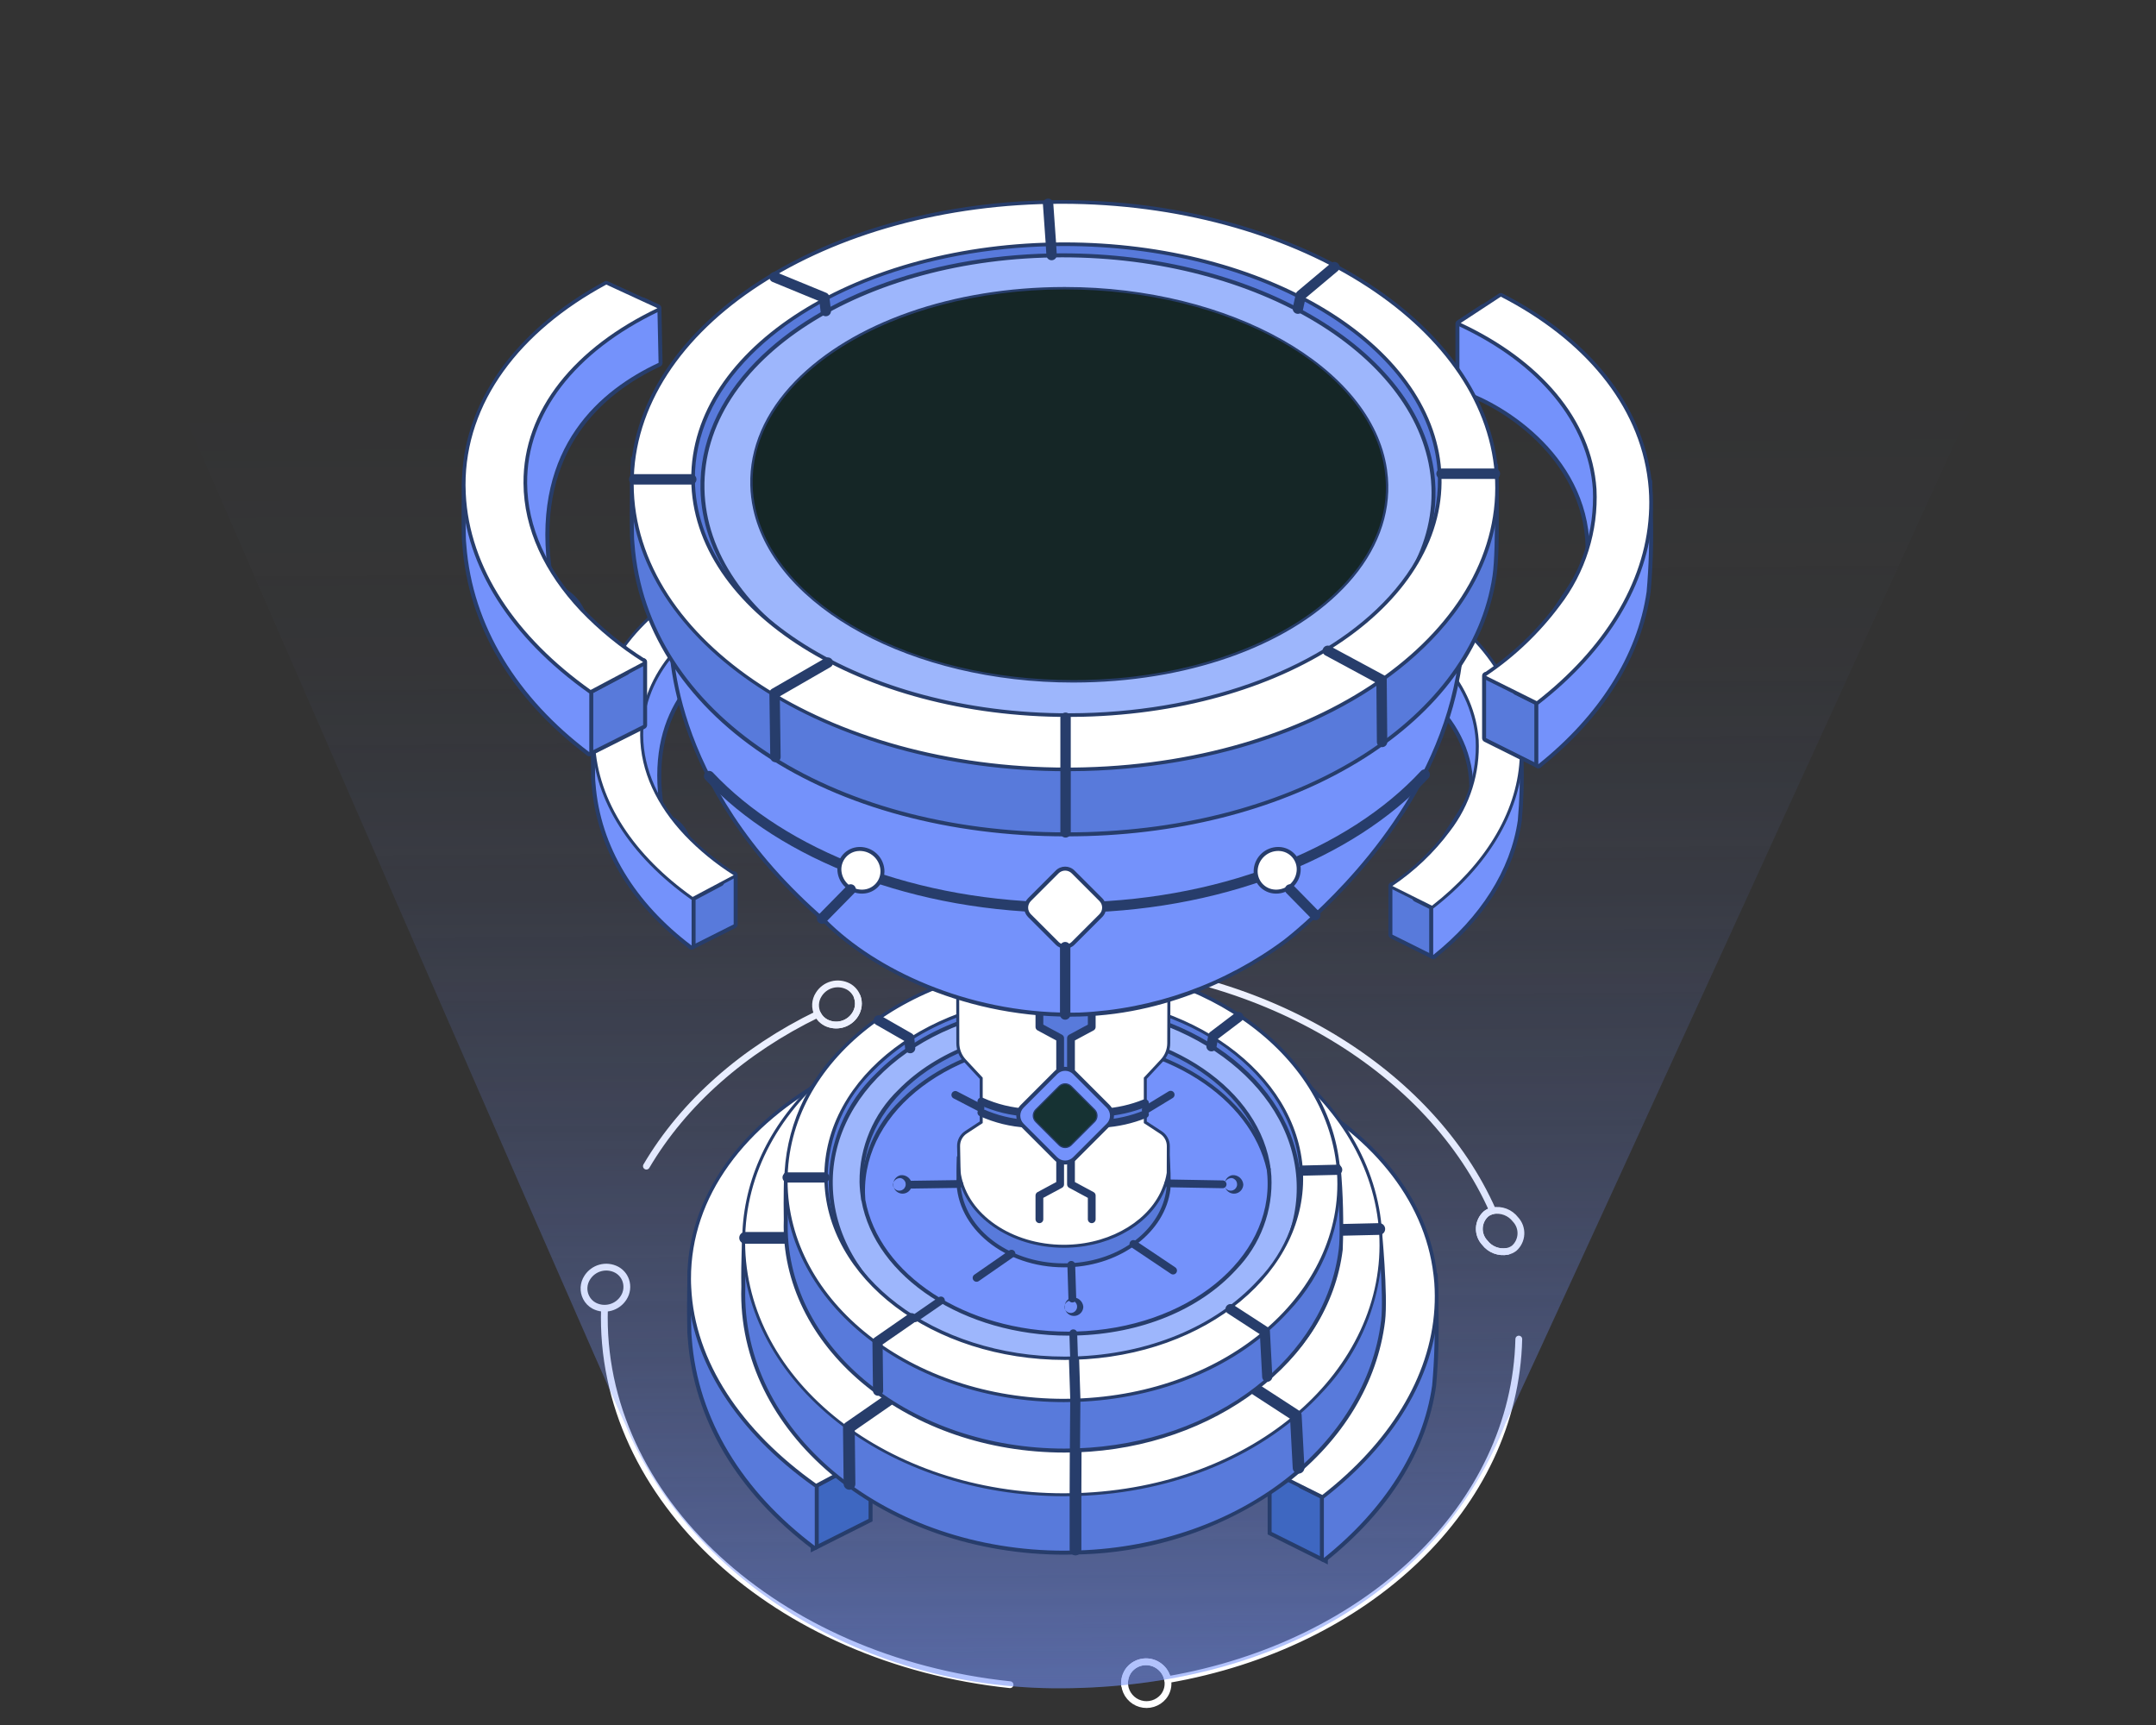 <svg width="100" height="80" viewBox="0 0 100 80" fill="none" xmlns="http://www.w3.org/2000/svg">
<rect x="0" y="0" width="100" height="80" fill="#333333" stroke="none"/>
<g id="Group 37398">
<path id="Vector" d="M69.921 58.033C69.725 58.07 69.523 58.053 69.337 57.982C69.151 57.911 68.989 57.789 68.868 57.631C68.782 57.54 68.716 57.433 68.672 57.315C68.629 57.198 68.609 57.073 68.615 56.948C68.621 56.823 68.653 56.7 68.707 56.587C68.761 56.474 68.838 56.374 68.932 56.291C69.023 56.223 69.127 56.175 69.237 56.151C66.388 49.718 58.777 44.948 49.748 44.634C47.895 44.568 46.04 44.696 44.214 45.017M52.167 78.161C52.152 78.033 52.163 77.903 52.198 77.778C52.234 77.654 52.294 77.538 52.374 77.437C52.543 77.231 52.786 77.1 53.05 77.073C53.314 77.045 53.579 77.122 53.787 77.288C53.981 77.438 54.113 77.654 54.157 77.896C63.426 76.297 70.263 69.865 70.445 62.102M28.037 60.675C27.75 69.496 36.03 76.996 46.848 78.131M39.764 46.241C39.809 46.374 39.825 46.515 39.808 46.655C39.791 46.794 39.743 46.928 39.668 47.046C39.529 47.269 39.311 47.431 39.057 47.501C38.804 47.57 38.534 47.541 38.301 47.419C38.139 47.333 38.009 47.199 37.926 47.036C34.495 48.701 31.712 51.144 29.981 54.082" stroke="white" stroke-width="0.315" stroke-linecap="round" stroke-linejoin="round"/>
<path id="Vector_2" d="M39.668 47.046C39.529 47.269 39.311 47.431 39.057 47.501C38.804 47.57 38.534 47.541 38.301 47.419C38.139 47.333 38.009 47.199 37.926 47.035C37.854 46.892 37.82 46.732 37.828 46.571C37.837 46.41 37.888 46.255 37.976 46.12C38.115 45.897 38.333 45.735 38.586 45.666C38.839 45.597 39.109 45.627 39.342 45.748C39.539 45.854 39.689 46.03 39.764 46.241C39.809 46.374 39.825 46.515 39.808 46.654C39.791 46.794 39.743 46.928 39.668 47.046Z" stroke="white" stroke-width="0.315" stroke-linecap="round" stroke-linejoin="round"/>
<path id="Vector_3" d="M28.927 60.182C28.788 60.405 28.57 60.567 28.317 60.636C28.064 60.705 27.793 60.676 27.56 60.555C27.399 60.469 27.268 60.335 27.186 60.171C27.113 60.028 27.08 59.867 27.088 59.707C27.097 59.546 27.148 59.39 27.235 59.255C27.375 59.033 27.592 58.871 27.846 58.802C28.099 58.733 28.369 58.763 28.601 58.884C28.798 58.99 28.949 59.166 29.023 59.377C29.069 59.509 29.084 59.651 29.068 59.79C29.051 59.93 29.003 60.064 28.927 60.182Z" stroke="white" stroke-width="0.315" stroke-linecap="round" stroke-linejoin="round"/>
<path id="Vector_4" d="M70.228 57.892C70.136 57.961 70.032 58.008 69.921 58.032C69.725 58.07 69.523 58.052 69.337 57.981C69.151 57.91 68.989 57.789 68.868 57.631C68.782 57.54 68.716 57.432 68.672 57.315C68.629 57.197 68.609 57.072 68.615 56.947C68.621 56.822 68.652 56.7 68.707 56.587C68.761 56.474 68.838 56.373 68.932 56.291C69.023 56.223 69.127 56.175 69.237 56.151C69.433 56.114 69.635 56.132 69.821 56.203C70.006 56.274 70.169 56.395 70.29 56.553C70.376 56.644 70.442 56.751 70.486 56.868C70.529 56.986 70.549 57.111 70.543 57.236C70.537 57.361 70.506 57.483 70.452 57.596C70.398 57.709 70.322 57.81 70.228 57.892Z" stroke="white" stroke-width="0.315" stroke-linecap="round" stroke-linejoin="round"/>
<path id="Vector_5" d="M53.962 78.685C53.835 78.838 53.666 78.95 53.477 79.008C53.286 79.067 53.084 79.068 52.893 79.012C52.702 78.957 52.532 78.847 52.403 78.695C52.274 78.544 52.192 78.359 52.167 78.162C52.152 78.033 52.163 77.903 52.198 77.779C52.234 77.654 52.294 77.538 52.374 77.437C52.543 77.232 52.786 77.101 53.05 77.073C53.314 77.045 53.579 77.123 53.787 77.288C53.981 77.438 54.113 77.655 54.157 77.896C54.185 78.034 54.181 78.176 54.148 78.312C54.114 78.449 54.051 78.576 53.962 78.685Z" stroke="white" stroke-width="0.315" stroke-linecap="round" stroke-linejoin="round"/>
<path id="Vector_6" style="mix-blend-mode:screen" d="M99.794 0.551L0.18 0C0.18 0 28.356 64.841 29.002 66.053C31.724 72.686 39.452 78.363 49.281 78.297C59.112 78.232 66.811 73.698 69.826 66.008C70.394 64.99 99.794 0.551 99.794 0.551Z" fill="url(#paint0_linear_3295_37266)"/>
<path id="Vector_7" style="mix-blend-mode:screen" opacity="0.5" d="M99.794 0.551L0.18 0C0.18 0 28.356 64.841 29.002 66.053C31.724 72.686 39.452 78.363 49.281 78.297C59.112 78.232 66.811 73.698 69.826 66.008C70.394 64.99 99.794 0.551 99.794 0.551Z" fill="url(#paint1_linear_3295_37266)"/>
<path id="Vector_8" d="M66.475 44.381C66.46 44.381 66.446 44.378 66.433 44.371L64.54 43.427C64.525 43.419 64.512 43.407 64.503 43.393C64.494 43.378 64.489 43.361 64.489 43.344V41.09C64.489 41.074 64.493 41.058 64.501 41.045C64.509 41.031 64.52 41.019 64.533 41.011C64.546 41.003 64.562 40.998 64.577 40.997C64.593 40.996 64.609 41 64.623 41.007L66.516 41.949C66.531 41.957 66.544 41.969 66.553 41.983C66.562 41.998 66.567 42.015 66.567 42.032V44.289C66.567 44.305 66.563 44.32 66.555 44.334C66.548 44.348 66.537 44.359 66.523 44.367C66.509 44.376 66.492 44.381 66.475 44.381Z" fill="#587ADB"/>
<path id="Vector_9" d="M64.582 41.09L66.475 42.033V44.289L64.582 43.345V41.09ZM64.582 40.905C64.533 40.905 64.486 40.925 64.451 40.959C64.417 40.994 64.397 41.041 64.397 41.09V43.345C64.397 43.379 64.407 43.413 64.425 43.442C64.443 43.471 64.469 43.495 64.5 43.51L66.393 44.455C66.421 44.469 66.452 44.475 66.484 44.474C66.515 44.472 66.546 44.463 66.572 44.447C66.599 44.43 66.621 44.407 66.636 44.379C66.652 44.352 66.66 44.321 66.66 44.289V42.033C66.66 41.998 66.65 41.965 66.632 41.936C66.614 41.906 66.588 41.883 66.558 41.868L64.664 40.925C64.639 40.912 64.611 40.905 64.582 40.905Z" fill="#273D6B"/>
<path id="Vector_10" d="M66.474 44.381C66.46 44.381 66.447 44.378 66.434 44.372C66.419 44.364 66.406 44.352 66.396 44.338C66.387 44.323 66.382 44.306 66.382 44.289V42.089L65.646 41.722C65.633 41.716 65.621 41.706 65.613 41.695C65.604 41.683 65.598 41.67 65.596 41.656C65.594 41.641 65.594 41.627 65.599 41.613C65.603 41.599 65.61 41.586 65.62 41.576C66.035 41.086 66.342 40.515 66.522 39.899C66.684 39.406 66.904 38.933 67.178 38.492L67.284 38.335C67.622 37.835 68.252 36.905 68.241 36.423C68.165 33.138 65.075 31.209 63.59 30.79C63.57 30.784 63.553 30.773 63.541 30.756C63.529 30.741 63.523 30.721 63.523 30.701V28.328C63.522 28.313 63.526 28.298 63.534 28.284C63.541 28.271 63.552 28.259 63.565 28.251L64.432 27.682C64.447 27.672 64.465 27.667 64.483 27.667C64.496 27.667 64.509 27.67 64.521 27.675C67.327 28.943 69.211 30.853 69.968 33.197L70.525 33.979C70.538 33.997 70.547 34.018 70.55 34.041L70.555 34.217C70.56 34.425 70.569 34.801 70.574 35.245C70.602 36.179 70.574 37.114 70.492 38.045C70.16 40.37 68.791 42.554 66.532 44.361C66.516 44.374 66.495 44.381 66.474 44.381Z" fill="#7492FB"/>
<path id="Vector_11" d="M64.483 27.76C67.172 28.975 69.115 30.854 69.881 33.226L70.45 34.033L70.458 34.045C70.458 34.045 70.46 34.078 70.461 34.137C70.466 34.316 70.477 34.737 70.482 35.247C70.51 36.176 70.482 37.106 70.401 38.032V38.034C70.068 40.366 68.655 42.545 66.475 44.289V42.033L66.418 42.004L65.687 41.64C66.521 40.766 66.578 39.557 67.255 38.544C67.592 38.04 68.347 36.986 68.334 36.422C68.254 32.974 64.982 31.088 63.615 30.701V28.329L63.662 28.299L64.483 27.76ZM64.483 27.575C64.447 27.575 64.412 27.586 64.382 27.605L63.56 28.145L63.514 28.174C63.489 28.191 63.468 28.214 63.453 28.241C63.438 28.268 63.431 28.299 63.431 28.329V30.701C63.431 30.742 63.444 30.781 63.468 30.813C63.492 30.845 63.526 30.868 63.565 30.879C65.028 31.293 68.075 33.193 68.149 36.426C68.159 36.878 67.54 37.793 67.208 38.284L67.102 38.441C66.824 38.889 66.6 39.368 66.436 39.868C66.26 40.472 65.959 41.032 65.554 41.513C65.534 41.534 65.519 41.559 65.511 41.587C65.502 41.614 65.501 41.644 65.505 41.672C65.51 41.701 65.522 41.728 65.539 41.751C65.557 41.774 65.579 41.793 65.605 41.806L66.29 42.147V44.289C66.29 44.324 66.3 44.358 66.319 44.388C66.337 44.417 66.364 44.441 66.395 44.456C66.426 44.471 66.461 44.477 66.496 44.473C66.53 44.469 66.563 44.455 66.59 44.434C68.868 42.612 70.249 40.408 70.584 38.06L70.585 38.051C70.667 37.118 70.694 36.181 70.667 35.245C70.662 34.801 70.653 34.425 70.648 34.216L70.646 34.133L70.643 34.037C70.641 34.003 70.63 33.97 70.611 33.941L70.048 33.142C69.277 30.785 67.379 28.866 64.559 27.592C64.535 27.581 64.509 27.575 64.483 27.575Z" fill="#273D6B"/>
<path id="Vector_12" d="M66.419 42.073C66.408 42.073 66.397 42.071 66.388 42.066L64.551 41.152C64.54 41.146 64.531 41.138 64.524 41.128C64.518 41.118 64.514 41.106 64.513 41.094C64.512 41.082 64.514 41.07 64.519 41.06C64.525 41.049 64.533 41.039 64.543 41.033C65.566 40.347 66.464 39.491 67.199 38.503C68.116 37.307 68.582 35.827 68.515 34.322C68.348 31.905 66.569 29.732 63.633 28.361C63.621 28.356 63.612 28.348 63.605 28.338C63.598 28.328 63.594 28.316 63.593 28.304C63.592 28.291 63.594 28.279 63.6 28.268C63.605 28.257 63.614 28.247 63.624 28.241L65.078 27.287C65.089 27.279 65.102 27.275 65.116 27.275C65.127 27.275 65.138 27.278 65.147 27.283C68.295 28.901 70.203 31.295 70.519 34.024C70.523 34.059 70.528 34.095 70.531 34.132C70.537 34.192 70.543 34.255 70.547 34.317C70.57 34.628 70.572 34.94 70.552 35.251C70.404 37.704 68.951 40.121 66.461 42.059C66.449 42.068 66.434 42.073 66.419 42.073Z" fill="white"/>
<path id="Vector_13" d="M65.115 27.345C68.116 28.887 70.127 31.249 70.45 34.032C70.454 34.066 70.459 34.101 70.461 34.137C70.468 34.198 70.474 34.26 70.478 34.322C70.501 34.63 70.502 34.939 70.483 35.247C70.332 37.748 68.829 40.129 66.419 42.004L65.687 41.64L64.582 41.089C65.611 40.398 66.515 39.538 67.255 38.543C68.184 37.336 68.655 35.839 68.584 34.317C68.409 31.778 66.52 29.633 63.662 28.298L64.483 27.759L65.115 27.345ZM65.115 27.206C65.089 27.206 65.062 27.214 65.04 27.229L64.407 27.644L63.586 28.183C63.565 28.196 63.549 28.215 63.538 28.237C63.527 28.259 63.522 28.284 63.524 28.308C63.526 28.333 63.534 28.357 63.548 28.377C63.562 28.397 63.581 28.413 63.603 28.424C66.516 29.784 68.281 31.935 68.445 34.327C68.512 35.816 68.051 37.28 67.143 38.462C66.413 39.444 65.52 40.294 64.503 40.975C64.483 40.989 64.468 41.007 64.457 41.029C64.447 41.051 64.442 41.075 64.444 41.099C64.445 41.123 64.453 41.146 64.467 41.166C64.48 41.186 64.498 41.202 64.52 41.213L65.626 41.764L66.357 42.128C66.38 42.139 66.406 42.144 66.432 42.142C66.458 42.139 66.483 42.129 66.504 42.113C69.01 40.164 70.472 37.728 70.621 35.255C70.641 34.941 70.639 34.626 70.616 34.312C70.612 34.248 70.606 34.185 70.599 34.121C70.596 34.088 70.592 34.051 70.588 34.015C70.269 31.263 68.348 28.85 65.179 27.221C65.159 27.211 65.138 27.206 65.115 27.206Z" fill="#273D6B"/>
<path id="Vector_14" d="M32.079 43.943C32.062 43.943 32.045 43.938 32.03 43.929C32.017 43.921 32.006 43.91 31.998 43.896C31.99 43.882 31.986 43.867 31.986 43.851V41.623C31.986 41.606 31.991 41.59 32 41.575C32.008 41.561 32.021 41.549 32.035 41.541L33.987 40.506C34.001 40.499 34.015 40.495 34.03 40.495C34.055 40.495 34.078 40.505 34.096 40.522C34.113 40.54 34.123 40.563 34.123 40.588V42.87C34.123 42.887 34.118 42.903 34.109 42.918C34.1 42.932 34.087 42.944 34.072 42.952L32.12 43.933C32.107 43.94 32.093 43.943 32.079 43.943Z" fill="#587ADB"/>
<path id="Vector_15" d="M34.029 40.588V42.87L32.077 43.851V41.623L34.029 40.588ZM34.029 40.403C33.999 40.403 33.969 40.411 33.942 40.425L31.991 41.46C31.961 41.476 31.936 41.499 31.919 41.528C31.902 41.557 31.893 41.59 31.893 41.623V43.851C31.893 43.883 31.901 43.914 31.916 43.941C31.931 43.969 31.953 43.992 31.98 44.008C32.007 44.025 32.038 44.035 32.069 44.036C32.101 44.037 32.132 44.031 32.16 44.016L34.112 43.035C34.142 43.02 34.168 42.996 34.186 42.967C34.204 42.938 34.214 42.904 34.214 42.87V40.588C34.214 40.564 34.209 40.54 34.2 40.517C34.19 40.495 34.177 40.475 34.16 40.457C34.142 40.44 34.122 40.427 34.1 40.417C34.077 40.408 34.053 40.403 34.029 40.403Z" fill="#273D6B"/>
<path id="Vector_16" d="M32.078 43.944C32.058 43.944 32.038 43.937 32.022 43.925C29.295 41.867 27.74 39.242 27.527 36.333L27.521 36.263C27.512 36.174 27.508 36.085 27.509 35.995C27.496 35.423 27.501 34.853 27.508 34.477C27.514 34.117 27.523 33.881 27.523 33.881C27.523 33.86 27.532 33.84 27.546 33.824C27.56 33.807 27.579 33.797 27.6 33.794C27.605 33.793 27.61 33.792 27.615 33.792C27.634 33.792 27.652 33.798 27.668 33.809C27.683 33.82 27.695 33.836 27.701 33.853L27.822 34.185C28.635 31.523 30.861 29.076 33.974 27.436C33.986 27.429 34 27.425 34.014 27.425C34.028 27.424 34.042 27.427 34.055 27.433L34.586 27.678C34.602 27.685 34.615 27.697 34.625 27.712C34.634 27.727 34.639 27.744 34.639 27.762L34.681 29.742C34.682 29.759 34.677 29.777 34.667 29.792C34.658 29.808 34.644 29.82 34.628 29.827C32.526 30.808 30.129 32.871 30.65 37.129C30.645 37.3 30.689 37.469 30.778 37.616C30.866 37.762 30.995 37.88 31.149 37.955C31.452 38.122 31.695 38.38 31.842 38.693C32.256 39.501 32.805 40.231 33.465 40.854C33.476 40.864 33.484 40.876 33.489 40.89C33.494 40.904 33.495 40.919 33.493 40.933C33.491 40.948 33.486 40.961 33.477 40.973C33.469 40.985 33.458 40.995 33.445 41.002L32.17 41.679V43.851C32.17 43.869 32.165 43.885 32.156 43.9C32.147 43.915 32.134 43.926 32.119 43.934C32.106 43.94 32.092 43.944 32.078 43.944Z" fill="#7492FB"/>
<path id="Vector_17" d="M34.017 27.517L34.547 27.761V27.762L34.59 29.743C32.514 30.712 30.023 32.755 30.559 37.14C30.693 38.236 31.276 37.775 31.76 38.734C32.179 39.551 32.734 40.291 33.402 40.92L32.128 41.597L32.078 41.623V43.851C29.476 41.887 27.836 39.277 27.62 36.326C27.608 36.217 27.602 36.108 27.602 35.999C27.589 35.441 27.593 34.882 27.601 34.478C27.607 34.119 27.615 33.884 27.615 33.884L27.833 34.482C28.558 31.771 30.826 29.199 34.017 27.517ZM34.017 27.332C33.987 27.332 33.958 27.339 33.931 27.353C30.897 28.952 28.699 31.315 27.818 33.9L27.789 33.821C27.776 33.785 27.752 33.755 27.721 33.733C27.69 33.711 27.653 33.7 27.615 33.7C27.606 33.7 27.596 33.7 27.587 33.702C27.544 33.709 27.506 33.73 27.477 33.762C27.449 33.794 27.432 33.835 27.431 33.877C27.431 33.877 27.422 34.114 27.416 34.475C27.409 34.852 27.404 35.423 27.418 36.003C27.416 36.092 27.421 36.181 27.43 36.269L27.436 36.339C27.651 39.276 29.218 41.924 31.967 43.998C31.999 44.023 32.038 44.035 32.078 44.036C32.127 44.035 32.174 44.016 32.209 43.981C32.244 43.947 32.263 43.9 32.263 43.851V41.734L33.489 41.083C33.515 41.069 33.537 41.05 33.554 41.026C33.571 41.002 33.581 40.974 33.585 40.945C33.589 40.916 33.586 40.887 33.577 40.859C33.567 40.831 33.551 40.806 33.53 40.786C32.877 40.171 32.334 39.449 31.925 38.651C31.771 38.322 31.516 38.051 31.198 37.876C31.056 37.808 30.938 37.699 30.857 37.565C30.776 37.43 30.736 37.274 30.743 37.117C30.228 32.914 32.593 30.878 34.668 29.91C34.7 29.895 34.728 29.871 34.747 29.84C34.766 29.81 34.775 29.775 34.774 29.739L34.732 27.759C34.731 27.724 34.721 27.69 34.702 27.661C34.683 27.631 34.656 27.608 34.625 27.593L34.094 27.349C34.07 27.338 34.044 27.332 34.017 27.332Z" fill="#273D6B"/>
<path id="Vector_18" d="M32.127 41.666C32.113 41.666 32.099 41.662 32.087 41.654C29.27 39.653 27.651 37.106 27.531 34.481C27.525 34.38 27.523 34.277 27.523 34.175C27.517 31.285 29.39 28.614 32.661 26.846C32.671 26.841 32.683 26.838 32.694 26.838C32.704 26.838 32.714 26.84 32.723 26.844L34.576 27.699C34.588 27.704 34.598 27.713 34.605 27.724C34.613 27.735 34.616 27.748 34.616 27.762C34.616 27.775 34.613 27.788 34.606 27.799C34.599 27.811 34.589 27.82 34.577 27.826C31.499 29.292 29.744 31.581 29.762 34.106C29.773 35.696 30.482 37.28 31.81 38.687C32.484 39.391 33.242 40.01 34.067 40.53C34.077 40.536 34.086 40.545 34.091 40.556C34.097 40.567 34.099 40.579 34.099 40.591C34.099 40.603 34.095 40.615 34.088 40.625C34.082 40.635 34.073 40.644 34.062 40.649L32.16 41.658C32.15 41.664 32.139 41.666 32.127 41.666Z" fill="white"/>
<path id="Vector_19" d="M32.694 26.907L34.017 27.517L34.547 27.761V27.763C31.571 29.181 29.674 31.445 29.693 34.106C29.705 35.771 30.46 37.358 31.76 38.734C32.438 39.443 33.2 40.065 34.03 40.588L33.402 40.92L32.127 41.597C29.43 39.682 27.724 37.174 27.6 34.478C27.595 34.377 27.592 34.276 27.592 34.175C27.586 31.17 29.562 28.599 32.694 26.907ZM32.694 26.769C32.671 26.769 32.648 26.774 32.628 26.785C29.334 28.566 27.448 31.259 27.453 34.175C27.453 34.278 27.456 34.382 27.462 34.486C27.583 37.131 29.212 39.697 32.047 41.71C32.071 41.726 32.099 41.735 32.127 41.735C32.15 41.735 32.172 41.73 32.192 41.719L33.467 41.042L34.094 40.71C34.116 40.699 34.134 40.682 34.147 40.662C34.16 40.641 34.167 40.618 34.168 40.593C34.169 40.569 34.164 40.545 34.153 40.524C34.141 40.502 34.125 40.484 34.104 40.471C33.284 39.955 32.531 39.339 31.86 38.639C30.544 37.245 29.843 35.677 29.832 34.105C29.814 31.609 31.554 29.343 34.607 27.888C34.63 27.876 34.65 27.859 34.664 27.837C34.678 27.814 34.685 27.789 34.686 27.763C34.686 27.736 34.678 27.71 34.664 27.687C34.65 27.665 34.629 27.647 34.605 27.635L34.075 27.391L32.752 26.781C32.734 26.773 32.714 26.769 32.694 26.769Z" fill="#273D6B"/>
<path id="Vector_20" d="M71.351 35.535C71.337 35.535 71.323 35.532 71.31 35.526L68.887 34.317C68.872 34.309 68.859 34.297 68.85 34.283C68.841 34.268 68.836 34.251 68.836 34.234V31.348C68.836 31.333 68.84 31.317 68.848 31.303C68.855 31.29 68.866 31.278 68.88 31.27C68.893 31.261 68.908 31.257 68.924 31.256C68.94 31.255 68.955 31.259 68.969 31.266L71.392 32.472C71.407 32.48 71.421 32.491 71.43 32.506C71.439 32.521 71.443 32.537 71.443 32.555V35.443C71.443 35.459 71.439 35.474 71.432 35.488C71.424 35.502 71.413 35.513 71.4 35.522C71.385 35.53 71.368 35.535 71.351 35.535Z" fill="#587ADB"/>
<path id="Vector_21" d="M68.928 31.348L71.35 32.554V35.442L68.928 34.233V31.348ZM68.928 31.163C68.879 31.163 68.832 31.183 68.797 31.217C68.763 31.252 68.743 31.299 68.743 31.348V34.233C68.743 34.268 68.753 34.301 68.771 34.331C68.789 34.36 68.815 34.383 68.845 34.399L71.268 35.608C71.296 35.622 71.328 35.628 71.359 35.627C71.39 35.625 71.421 35.616 71.448 35.599C71.474 35.583 71.496 35.56 71.512 35.532C71.527 35.505 71.535 35.474 71.535 35.442V32.554C71.535 32.52 71.525 32.486 71.507 32.457C71.489 32.428 71.463 32.404 71.433 32.389L69.01 31.183C68.984 31.17 68.956 31.163 68.928 31.163Z" fill="#273D6B"/>
<path id="Vector_22" d="M71.35 35.535C71.336 35.535 71.323 35.532 71.31 35.526C71.295 35.518 71.281 35.506 71.272 35.492C71.263 35.477 71.258 35.46 71.258 35.443V32.612L70.302 32.135C70.288 32.129 70.277 32.119 70.269 32.108C70.26 32.096 70.254 32.083 70.252 32.069C70.249 32.054 70.25 32.04 70.254 32.026C70.258 32.012 70.266 31.999 70.276 31.989C70.809 31.36 71.204 30.626 71.435 29.835C71.642 29.205 71.923 28.602 72.272 28.039L72.408 27.837C72.873 27.151 73.651 26.001 73.637 25.377C73.54 21.158 69.572 18.682 67.666 18.143C67.647 18.137 67.629 18.126 67.617 18.11C67.605 18.094 67.599 18.074 67.599 18.054V15.018C67.599 15.003 67.603 14.988 67.61 14.975C67.617 14.961 67.628 14.95 67.641 14.941L68.751 14.213C68.766 14.203 68.783 14.197 68.801 14.197C68.814 14.197 68.827 14.2 68.839 14.206C72.424 15.825 74.83 18.263 75.797 21.256L76.513 22.264C76.526 22.283 76.536 22.305 76.54 22.329L76.546 22.546C76.553 22.811 76.565 23.297 76.571 23.87C76.606 25.064 76.571 26.259 76.466 27.449C76.043 30.418 74.294 33.207 71.408 35.515C71.391 35.528 71.371 35.535 71.35 35.535Z" fill="#7492FB"/>
<path id="Vector_23" d="M68.802 14.289C72.243 15.844 74.729 18.249 75.71 21.284L76.438 22.316L76.449 22.332C76.449 22.332 76.45 22.375 76.452 22.45C76.458 22.679 76.472 23.217 76.479 23.87C76.514 25.06 76.479 26.25 76.375 27.435V27.437C75.949 30.421 74.141 33.21 71.351 35.442V32.554L71.279 32.518L70.343 32.052C71.41 30.933 71.483 29.385 72.349 28.089C72.781 27.444 73.746 26.096 73.73 25.374C73.628 20.962 69.44 18.547 67.691 18.053V15.018L67.751 14.979L68.802 14.289ZM68.802 14.104C68.766 14.104 68.731 14.115 68.701 14.135L67.65 14.825L67.591 14.863C67.565 14.88 67.544 14.903 67.529 14.93C67.514 14.957 67.507 14.987 67.507 15.018V18.053C67.507 18.093 67.52 18.133 67.544 18.165C67.569 18.197 67.603 18.22 67.641 18.231C69.526 18.764 73.449 21.212 73.545 25.378C73.559 25.973 72.761 27.152 72.332 27.785L72.196 27.987C71.843 28.556 71.558 29.166 71.349 29.802C71.122 30.581 70.733 31.304 70.21 31.924C70.189 31.945 70.175 31.971 70.166 31.998C70.158 32.026 70.156 32.055 70.161 32.084C70.166 32.112 70.178 32.139 70.195 32.162C70.212 32.185 70.235 32.204 70.261 32.217L71.166 32.668V35.442C71.166 35.477 71.176 35.511 71.195 35.54C71.213 35.57 71.239 35.593 71.271 35.608C71.302 35.623 71.337 35.629 71.372 35.626C71.406 35.622 71.439 35.608 71.466 35.586C74.371 33.263 76.131 30.454 76.558 27.463L76.559 27.453C76.664 26.261 76.699 25.064 76.664 23.868C76.658 23.294 76.646 22.809 76.639 22.544L76.637 22.446C76.635 22.368 76.633 22.324 76.633 22.324C76.632 22.291 76.621 22.258 76.602 22.23L76.591 22.214L75.876 21.2C74.896 18.194 72.476 15.747 68.878 14.121C68.854 14.11 68.828 14.104 68.802 14.104Z" fill="#273D6B"/>
<path id="Vector_24" d="M71.278 32.602C71.265 32.602 71.252 32.599 71.241 32.593L68.89 31.423C68.877 31.417 68.865 31.407 68.857 31.395C68.849 31.382 68.844 31.368 68.843 31.353C68.842 31.339 68.845 31.324 68.852 31.311C68.858 31.298 68.868 31.286 68.88 31.278C70.189 30.4 71.34 29.305 72.281 28.04C73.455 26.51 74.051 24.614 73.965 22.687C73.752 19.592 71.474 16.811 67.715 15.055C67.701 15.049 67.689 15.039 67.681 15.027C67.672 15.014 67.667 15 67.666 14.985C67.665 14.97 67.668 14.955 67.675 14.941C67.681 14.928 67.692 14.916 67.704 14.908L69.564 13.688C69.578 13.679 69.594 13.674 69.611 13.674C69.624 13.674 69.637 13.677 69.649 13.683C73.676 15.753 76.116 18.816 76.521 22.307C76.527 22.353 76.532 22.398 76.536 22.444C76.545 22.521 76.552 22.601 76.558 22.681C76.587 23.079 76.588 23.478 76.563 23.876C76.374 27.013 74.516 30.106 71.33 32.584C71.315 32.596 71.297 32.602 71.278 32.602Z" fill="white"/>
<path id="Vector_25" d="M69.611 13.759C73.451 15.732 76.025 18.756 76.438 22.317C76.443 22.361 76.448 22.405 76.452 22.451C76.461 22.53 76.468 22.608 76.474 22.688C76.503 23.081 76.504 23.477 76.479 23.871C76.286 27.072 74.363 30.119 71.279 32.518L70.343 32.052L68.928 31.348C70.245 30.464 71.402 29.362 72.349 28.09C73.538 26.545 74.141 24.629 74.049 22.682C73.826 19.432 71.408 16.687 67.751 14.979L68.802 14.29L69.611 13.759ZM69.611 13.59C69.578 13.59 69.546 13.599 69.519 13.618L68.709 14.149L67.658 14.838C67.633 14.855 67.613 14.878 67.6 14.905C67.586 14.932 67.58 14.962 67.582 14.992C67.585 15.022 67.595 15.051 67.612 15.075C67.629 15.1 67.652 15.12 67.68 15.133C71.41 16.874 73.67 19.63 73.881 22.693C73.966 24.601 73.375 26.477 72.212 27.991C71.277 29.248 70.134 30.337 68.832 31.209C68.808 31.226 68.789 31.248 68.776 31.275C68.763 31.301 68.758 31.331 68.76 31.36C68.762 31.389 68.771 31.417 68.788 31.442C68.804 31.466 68.826 31.486 68.853 31.499L70.268 32.203L71.203 32.669C71.232 32.683 71.264 32.689 71.296 32.686C71.327 32.683 71.357 32.671 71.382 32.651C74.587 30.158 76.457 27.044 76.648 23.881C76.673 23.48 76.671 23.077 76.642 22.675C76.637 22.595 76.629 22.513 76.62 22.432C76.617 22.391 76.611 22.347 76.606 22.302C76.197 18.777 73.741 15.692 69.688 13.609C69.665 13.596 69.638 13.59 69.611 13.59Z" fill="#273D6B"/>
<path id="Vector_26" d="M27.332 34.974C27.314 34.974 27.298 34.969 27.283 34.96C27.27 34.952 27.259 34.94 27.251 34.926C27.243 34.913 27.239 34.897 27.239 34.882V32.031C27.239 32.014 27.244 31.997 27.253 31.983C27.261 31.969 27.274 31.957 27.288 31.949L29.786 30.624C29.799 30.617 29.814 30.613 29.829 30.613C29.854 30.613 29.877 30.623 29.895 30.64C29.912 30.658 29.922 30.681 29.922 30.706V33.626C29.922 33.643 29.917 33.66 29.908 33.674C29.899 33.689 29.886 33.7 29.871 33.708L27.373 34.964C27.36 34.971 27.346 34.974 27.332 34.974Z" fill="#587ADB"/>
<path id="Vector_27" d="M29.83 30.705V33.626L27.332 34.881V32.03L29.83 30.705ZM29.83 30.52C29.8 30.521 29.77 30.528 29.743 30.542L27.245 31.867C27.216 31.883 27.191 31.906 27.174 31.935C27.157 31.964 27.148 31.997 27.148 32.03V34.881C27.148 34.913 27.155 34.944 27.171 34.971C27.186 34.999 27.208 35.022 27.235 35.039C27.262 35.055 27.293 35.065 27.324 35.066C27.356 35.067 27.387 35.061 27.415 35.047L29.913 33.791C29.943 33.775 29.969 33.752 29.987 33.722C30.005 33.693 30.014 33.66 30.014 33.626V30.705C30.014 30.681 30.01 30.657 30 30.634C29.991 30.612 29.977 30.592 29.96 30.575C29.943 30.558 29.923 30.544 29.901 30.535C29.878 30.525 29.854 30.52 29.83 30.52Z" fill="#273D6B"/>
<path id="Vector_28" d="M27.332 34.975C27.312 34.975 27.293 34.968 27.277 34.956C23.793 32.327 21.807 28.974 21.534 25.259L21.527 25.167C21.515 25.055 21.51 24.942 21.512 24.83C21.494 24.099 21.501 23.369 21.51 22.886C21.517 22.425 21.529 22.125 21.529 22.125C21.529 22.103 21.538 22.083 21.552 22.067C21.566 22.051 21.585 22.04 21.606 22.037C21.611 22.036 21.616 22.035 21.621 22.035C21.64 22.035 21.658 22.041 21.674 22.052C21.689 22.063 21.701 22.079 21.707 22.096L21.889 22.593C22.908 19.166 25.764 16.009 29.77 13.898C29.783 13.891 29.797 13.887 29.811 13.887C29.825 13.886 29.839 13.889 29.852 13.895L30.531 14.208C30.547 14.216 30.56 14.227 30.57 14.242C30.579 14.257 30.584 14.274 30.584 14.292L30.638 16.826C30.639 16.844 30.634 16.862 30.624 16.877C30.615 16.892 30.601 16.904 30.585 16.912C27.887 18.171 24.811 20.819 25.48 26.282C25.569 27.014 25.804 27.159 26.13 27.359C26.514 27.57 26.821 27.897 27.007 28.293C27.538 29.329 28.243 30.267 29.09 31.065C29.101 31.075 29.109 31.087 29.114 31.101C29.118 31.115 29.12 31.13 29.118 31.144C29.116 31.159 29.11 31.172 29.102 31.184C29.094 31.196 29.083 31.206 29.07 31.213L27.425 32.087V34.882C27.425 34.899 27.42 34.916 27.411 34.931C27.402 34.945 27.389 34.957 27.373 34.965C27.361 34.971 27.346 34.974 27.332 34.975Z" fill="#7492FB"/>
<path id="Vector_29" d="M29.814 13.979L30.492 14.291V14.293L30.546 16.828C27.89 18.067 24.702 20.682 25.389 26.293C25.56 27.696 26.306 27.106 26.925 28.334C27.461 29.379 28.172 30.325 29.027 31.131L27.396 31.997L27.333 32.031V34.882C24.002 32.368 21.904 29.029 21.627 25.252C21.612 25.113 21.605 24.973 21.605 24.833C21.588 24.12 21.593 23.404 21.603 22.887C21.61 22.428 21.621 22.127 21.621 22.127L21.9 22.893C22.828 19.423 25.73 16.131 29.814 13.979ZM29.814 13.794C29.784 13.794 29.754 13.801 29.728 13.815C25.802 15.884 22.974 18.954 21.882 22.304L21.795 22.064C21.782 22.028 21.758 21.998 21.727 21.976C21.696 21.954 21.659 21.942 21.621 21.942C21.612 21.942 21.602 21.943 21.593 21.945C21.55 21.951 21.512 21.973 21.483 22.005C21.455 22.037 21.438 22.078 21.437 22.12C21.437 22.12 21.425 22.422 21.418 22.884C21.409 23.367 21.403 24.099 21.42 24.838C21.418 24.95 21.424 25.062 21.435 25.173L21.443 25.265C21.717 29.008 23.716 32.384 27.221 35.029C27.253 35.053 27.293 35.066 27.333 35.066C27.382 35.066 27.429 35.047 27.463 35.012C27.498 34.977 27.517 34.931 27.517 34.882V32.141L29.113 31.294C29.139 31.28 29.162 31.261 29.178 31.237C29.195 31.213 29.206 31.185 29.21 31.156C29.214 31.127 29.211 31.098 29.201 31.07C29.192 31.042 29.176 31.017 29.154 30.997C28.315 30.206 27.617 29.277 27.09 28.251C26.897 27.839 26.578 27.499 26.179 27.28C25.864 27.086 25.656 26.958 25.572 26.27C24.91 20.862 27.954 18.241 30.625 16.995C30.657 16.98 30.684 16.955 30.703 16.925C30.722 16.895 30.732 16.859 30.731 16.823L30.677 14.289C30.676 14.254 30.666 14.22 30.647 14.191C30.628 14.162 30.601 14.138 30.57 14.123L29.891 13.811C29.867 13.8 29.84 13.794 29.814 13.794Z" fill="#273D6B"/>
<path id="Vector_30" d="M27.396 32.082C27.378 32.082 27.361 32.077 27.347 32.066C23.742 29.507 21.672 26.249 21.518 22.892C21.511 22.762 21.507 22.63 21.507 22.499C21.5 18.803 23.896 15.386 28.081 13.125C28.093 13.118 28.107 13.114 28.121 13.114C28.133 13.114 28.145 13.117 28.156 13.122L30.528 14.215C30.542 14.222 30.555 14.233 30.563 14.247C30.572 14.26 30.577 14.276 30.577 14.292C30.577 14.308 30.572 14.324 30.564 14.338C30.555 14.352 30.543 14.363 30.529 14.37C26.589 16.248 24.342 19.179 24.365 22.411C24.379 24.447 25.286 26.475 26.986 28.277C27.85 29.178 28.82 29.97 29.876 30.635C29.888 30.643 29.898 30.654 29.905 30.667C29.912 30.68 29.915 30.695 29.915 30.71C29.914 30.724 29.91 30.739 29.902 30.751C29.894 30.764 29.883 30.774 29.87 30.781L27.435 32.072C27.423 32.079 27.41 32.082 27.396 32.082Z" fill="white"/>
<path id="Vector_31" d="M28.122 13.198L29.814 13.979L30.493 14.291V14.293C26.684 16.109 24.257 19.005 24.281 22.411C24.296 24.541 25.263 26.572 26.926 28.334C27.794 29.24 28.769 30.037 29.831 30.705L29.027 31.131L27.396 31.997C23.945 29.546 21.761 26.337 21.603 22.887C21.596 22.757 21.592 22.628 21.592 22.499C21.584 18.654 24.114 15.364 28.122 13.198ZM28.122 13.029C28.093 13.029 28.066 13.036 28.041 13.05C23.828 15.326 21.416 18.77 21.423 22.499C21.423 22.631 21.427 22.764 21.434 22.896C21.589 26.278 23.672 29.56 27.298 32.134C27.324 32.153 27.354 32.163 27.385 32.165C27.417 32.167 27.448 32.16 27.475 32.146L29.106 31.28L29.91 30.855C29.936 30.841 29.958 30.82 29.974 30.795C29.989 30.77 29.998 30.742 29.999 30.712C30.001 30.683 29.994 30.654 29.98 30.627C29.967 30.601 29.947 30.579 29.922 30.563C28.872 29.902 27.907 29.114 27.049 28.218C25.363 26.432 24.464 24.423 24.45 22.41C24.427 19.212 26.656 16.309 30.565 14.445C30.594 14.432 30.619 14.41 30.636 14.383C30.653 14.356 30.662 14.325 30.662 14.293C30.662 14.261 30.652 14.229 30.635 14.201C30.618 14.174 30.593 14.152 30.563 14.138L29.885 13.825L28.192 13.045C28.17 13.034 28.146 13.029 28.122 13.029Z" fill="#273D6B"/>
<path id="Vector_32" d="M58.889 71.104V68.013L61.496 69.311V72.405L58.889 71.104Z" fill="#3E67C1"/>
<path id="Vector_33" d="M58.98 68.162L61.403 69.368V72.256L58.98 71.047V68.162ZM58.796 67.863V71.161L58.898 71.213L61.321 72.421L61.588 72.555V69.254L61.486 69.203L59.063 67.996L58.796 67.863Z" fill="#273D6B"/>
<path id="Vector_34" d="M61.404 72.348C61.39 72.348 61.377 72.345 61.364 72.339C61.348 72.331 61.335 72.32 61.326 72.305C61.317 72.29 61.312 72.273 61.312 72.256V69.425L60.355 68.949C60.342 68.942 60.331 68.933 60.322 68.921C60.314 68.91 60.308 68.896 60.306 68.882C60.303 68.868 60.304 68.853 60.308 68.839C60.312 68.825 60.32 68.813 60.33 68.802C60.863 68.173 61.258 67.44 61.489 66.648C61.696 66.019 61.977 65.416 62.326 64.852L62.462 64.651C62.927 63.964 63.705 62.814 63.691 62.19C63.593 57.973 59.626 55.495 57.72 54.956C57.7 54.95 57.683 54.939 57.671 54.923C57.659 54.907 57.652 54.887 57.652 54.867V51.831C57.652 51.816 57.656 51.801 57.664 51.787C57.671 51.774 57.682 51.762 57.694 51.754L58.805 51.026C58.82 51.016 58.837 51.011 58.855 51.011C58.868 51.011 58.881 51.014 58.893 51.019C62.478 52.639 64.884 55.077 65.851 58.07L66.567 59.077C66.58 59.097 66.59 59.119 66.594 59.143L66.6 59.374C66.607 59.642 66.619 60.12 66.625 60.684C66.66 61.877 66.625 63.072 66.519 64.262C66.096 67.231 64.347 70.02 61.462 72.328C61.445 72.341 61.425 72.348 61.404 72.348Z" fill="#587ADB"/>
<path id="Vector_35" d="M58.855 51.103C62.296 52.657 64.782 55.062 65.762 58.098L66.49 59.13L66.501 59.146C66.501 59.146 66.503 59.188 66.505 59.264C66.51 59.492 66.525 60.031 66.532 60.684C66.567 61.873 66.532 63.063 66.427 64.249V64.251C66.002 67.234 64.194 70.023 61.404 72.255V69.367L61.331 69.331L60.396 68.865C61.463 67.746 61.536 66.199 62.402 64.903C62.833 64.258 63.799 62.91 63.782 62.187C63.681 57.775 59.493 55.361 57.744 54.867V51.831L57.804 51.792L58.855 51.103ZM58.855 50.918C58.819 50.918 58.783 50.929 58.753 50.948L57.702 51.638L57.643 51.676C57.618 51.693 57.596 51.716 57.582 51.743C57.567 51.77 57.56 51.8 57.56 51.831V54.867C57.56 54.907 57.573 54.946 57.597 54.978C57.621 55.011 57.655 55.034 57.694 55.045C59.579 55.577 63.502 58.025 63.598 62.192C63.612 62.786 62.814 63.965 62.385 64.598L62.249 64.8C61.895 65.37 61.611 65.979 61.402 66.616C61.174 67.395 60.786 68.118 60.262 68.738C60.242 68.759 60.228 68.784 60.219 68.812C60.211 68.839 60.209 68.869 60.214 68.897C60.219 68.926 60.231 68.953 60.248 68.976C60.265 68.999 60.288 69.018 60.314 69.031L61.219 69.481V72.255C61.219 72.29 61.229 72.324 61.247 72.354C61.266 72.383 61.292 72.407 61.324 72.422C61.355 72.437 61.39 72.443 61.425 72.439C61.459 72.435 61.492 72.421 61.519 72.4C64.423 70.077 66.184 67.268 66.61 64.276L66.611 64.267C66.716 63.075 66.751 61.878 66.717 60.682C66.71 60.118 66.699 59.64 66.692 59.372L66.69 59.26C66.688 59.182 66.686 59.138 66.686 59.138C66.684 59.104 66.673 59.07 66.654 59.042L66.643 59.026L65.929 58.014C64.948 55.008 62.529 52.56 58.931 50.934C58.907 50.924 58.881 50.918 58.855 50.918Z" fill="#273D6B"/>
<path id="Vector_36" d="M61.331 69.416C61.318 69.416 61.305 69.413 61.293 69.407L58.943 68.237C58.929 68.23 58.918 68.221 58.91 68.208C58.902 68.196 58.897 68.182 58.896 68.167C58.895 68.153 58.898 68.138 58.904 68.125C58.911 68.111 58.92 68.1 58.932 68.092C60.242 67.214 61.392 66.119 62.333 64.854C63.508 63.323 64.104 61.428 64.017 59.501C63.804 56.406 61.526 53.624 57.767 51.869C57.754 51.863 57.742 51.853 57.734 51.841C57.725 51.828 57.72 51.814 57.719 51.799C57.718 51.784 57.721 51.769 57.727 51.755C57.734 51.742 57.744 51.73 57.757 51.722L59.617 50.501C59.631 50.492 59.647 50.487 59.663 50.487C59.677 50.487 59.69 50.491 59.702 50.497C63.729 52.567 66.169 55.63 66.574 59.12C66.58 59.167 66.585 59.211 66.589 59.257C66.597 59.335 66.605 59.415 66.61 59.495C66.639 59.893 66.641 60.292 66.616 60.69C66.427 63.828 64.568 66.92 61.383 69.398C61.368 69.409 61.35 69.416 61.331 69.416Z" fill="white"/>
<path id="Vector_37" d="M59.664 50.572C63.504 52.546 66.078 55.569 66.49 59.13C66.496 59.174 66.501 59.218 66.505 59.264C66.514 59.343 66.521 59.422 66.527 59.501C66.555 59.895 66.557 60.29 66.532 60.684C66.339 63.885 64.416 66.933 61.331 69.332L60.396 68.866L58.981 68.161C60.298 67.278 61.455 66.176 62.402 64.903C63.591 63.358 64.193 61.442 64.102 59.495C63.879 56.246 61.461 53.501 57.804 51.793L58.855 51.103L59.664 50.572ZM59.664 50.403C59.631 50.403 59.599 50.413 59.571 50.431L58.762 50.962L57.711 51.652C57.686 51.668 57.666 51.691 57.652 51.718C57.639 51.745 57.633 51.775 57.635 51.805C57.637 51.835 57.648 51.864 57.665 51.889C57.682 51.914 57.705 51.933 57.732 51.946C61.463 53.688 63.723 56.444 63.934 59.507C64.019 61.414 63.428 63.29 62.265 64.805C61.33 66.062 60.187 67.15 58.885 68.022C58.861 68.039 58.841 68.062 58.829 68.088C58.816 68.115 58.81 68.144 58.812 68.173C58.814 68.203 58.824 68.231 58.84 68.255C58.857 68.28 58.879 68.299 58.906 68.313L60.321 69.017L61.256 69.483C61.279 69.495 61.305 69.501 61.331 69.501C61.369 69.501 61.405 69.488 61.435 69.465C64.64 66.972 66.51 63.857 66.7 60.695C66.726 60.293 66.724 59.89 66.695 59.489C66.689 59.408 66.682 59.326 66.673 59.245C66.669 59.202 66.664 59.156 66.658 59.11C66.25 55.591 63.794 52.505 59.741 50.422C59.717 50.41 59.691 50.403 59.664 50.403Z" fill="#273D6B"/>
<path id="Vector_38" d="M37.698 68.789L40.381 67.366V70.497L37.698 71.846V68.789Z" fill="#3E67C1"/>
<path id="Vector_39" d="M40.287 67.52V70.44L37.789 71.696V68.845L40.287 67.52ZM40.471 67.213L40.2 67.357L37.703 68.681L37.605 68.734V71.995L37.872 71.861L40.37 70.605L40.471 70.554V67.213Z" fill="#273D6B"/>
<path id="Vector_40" d="M37.789 71.788C37.769 71.788 37.75 71.781 37.734 71.769C34.249 69.141 32.264 65.788 31.991 62.073L31.984 61.98C31.972 61.868 31.967 61.756 31.969 61.643C31.951 60.914 31.958 60.183 31.967 59.7C31.974 59.239 31.985 58.938 31.985 58.938C31.986 58.916 31.994 58.896 32.009 58.88C32.023 58.864 32.042 58.853 32.063 58.85C32.085 58.846 32.106 58.85 32.125 58.861C32.143 58.872 32.157 58.889 32.164 58.91L32.346 59.406C33.365 55.979 36.221 52.822 40.227 50.711C40.24 50.704 40.255 50.7 40.27 50.7C40.283 50.7 40.297 50.703 40.309 50.709L40.988 51.021C41.004 51.029 41.017 51.041 41.027 51.055C41.036 51.07 41.041 51.087 41.041 51.105L41.095 53.64C41.096 53.658 41.091 53.675 41.081 53.691C41.072 53.706 41.058 53.718 41.042 53.725C38.344 54.984 35.268 57.632 35.937 63.096C36.026 63.828 36.261 63.972 36.587 64.172C36.971 64.383 37.278 64.71 37.464 65.106C37.995 66.142 38.7 67.08 39.547 67.878C39.558 67.888 39.566 67.901 39.571 67.915C39.575 67.928 39.577 67.943 39.575 67.958C39.573 67.972 39.568 67.986 39.559 67.998C39.551 68.01 39.54 68.02 39.527 68.027L37.882 68.9V71.696C37.882 71.713 37.877 71.73 37.868 71.744C37.859 71.759 37.846 71.771 37.83 71.778C37.818 71.785 37.803 71.788 37.789 71.788Z" fill="#587ADB"/>
<path id="Vector_41" d="M40.272 50.792L40.95 51.105V51.107L41.004 53.641C38.348 54.88 35.16 57.495 35.847 63.106C36.018 64.509 36.764 63.92 37.383 65.147C37.919 66.193 38.63 67.139 39.485 67.944L37.854 68.81L37.791 68.844V71.695C34.46 69.182 32.362 65.842 32.085 62.065C32.07 61.926 32.063 61.787 32.063 61.647C32.046 60.933 32.051 60.217 32.061 59.7C32.068 59.241 32.079 58.941 32.079 58.941L32.358 59.706C33.286 56.236 36.188 52.945 40.272 50.792ZM40.272 50.607C40.242 50.607 40.212 50.615 40.186 50.629C36.26 52.698 33.432 55.768 32.34 59.117L32.253 58.877C32.24 58.842 32.216 58.811 32.185 58.789C32.154 58.768 32.117 58.756 32.079 58.756C32.07 58.756 32.06 58.757 32.051 58.758C32.008 58.765 31.97 58.786 31.941 58.818C31.913 58.85 31.896 58.891 31.895 58.934C31.895 58.934 31.884 59.236 31.876 59.697C31.867 60.182 31.861 60.914 31.878 61.651C31.876 61.763 31.881 61.876 31.893 61.987L31.901 62.079C32.175 65.821 34.174 69.197 37.679 71.843C37.712 71.867 37.751 71.88 37.791 71.88C37.84 71.88 37.887 71.86 37.921 71.826C37.956 71.791 37.975 71.744 37.975 71.695V68.955L39.572 68.107C39.597 68.094 39.62 68.074 39.636 68.05C39.653 68.026 39.664 67.999 39.668 67.969C39.672 67.941 39.669 67.911 39.659 67.883C39.65 67.856 39.634 67.831 39.613 67.811C38.773 67.02 38.075 66.091 37.548 65.064C37.355 64.652 37.036 64.312 36.637 64.093C36.322 63.9 36.114 63.772 36.03 63.084C35.368 57.675 38.412 55.054 41.083 53.808C41.115 53.793 41.142 53.769 41.161 53.738C41.18 53.708 41.19 53.673 41.189 53.637L41.135 51.103C41.134 51.068 41.124 51.034 41.105 51.005C41.086 50.975 41.059 50.952 41.028 50.937L40.349 50.624C40.325 50.613 40.298 50.607 40.272 50.607Z" fill="#273D6B"/>
<path id="Vector_42" d="M37.854 68.895C37.836 68.895 37.819 68.89 37.805 68.88C34.2 66.32 32.13 63.062 31.976 59.705C31.968 59.575 31.965 59.444 31.965 59.313C31.958 55.616 34.354 52.199 38.539 49.938C38.551 49.931 38.565 49.928 38.579 49.928C38.591 49.928 38.603 49.93 38.614 49.936L40.986 51.029C41 51.035 41.013 51.046 41.021 51.06C41.03 51.073 41.035 51.089 41.035 51.105C41.035 51.121 41.03 51.137 41.022 51.151C41.013 51.165 41.001 51.176 40.986 51.183C37.047 53.062 34.8 55.992 34.823 59.224C34.837 61.26 35.744 63.288 37.444 65.09C38.307 65.991 39.278 66.783 40.334 67.448C40.346 67.456 40.356 67.467 40.363 67.48C40.37 67.493 40.373 67.508 40.373 67.523C40.372 67.538 40.367 67.552 40.36 67.564C40.352 67.577 40.341 67.587 40.328 67.594L37.893 68.885C37.881 68.892 37.867 68.895 37.854 68.895Z" fill="white"/>
<path id="Vector_43" d="M38.578 50.012L40.271 50.792L40.95 51.105V51.107C37.141 52.922 34.714 55.818 34.738 59.225C34.753 61.354 35.72 63.386 37.383 65.147C38.251 66.053 39.226 66.85 40.288 67.519L39.484 67.944L37.853 68.81C34.401 66.36 32.218 63.15 32.06 59.7C32.052 59.571 32.049 59.441 32.049 59.312C32.041 55.467 34.571 52.177 38.578 50.012ZM38.578 49.843C38.55 49.843 38.523 49.85 38.498 49.863C34.285 52.14 31.873 55.584 31.88 59.312C31.88 59.445 31.884 59.577 31.891 59.71C32.046 63.092 34.129 66.373 37.755 68.948C37.781 68.966 37.811 68.977 37.842 68.979C37.873 68.981 37.905 68.974 37.932 68.96L39.563 68.093L40.367 67.668C40.393 67.654 40.415 67.634 40.431 67.609C40.446 67.584 40.455 67.555 40.456 67.526C40.458 67.496 40.451 67.467 40.437 67.441C40.424 67.415 40.404 67.393 40.379 67.377C39.329 66.715 38.364 65.928 37.505 65.031C35.819 63.245 34.921 61.237 34.907 59.223C34.884 56.025 37.113 53.122 41.022 51.259C41.051 51.245 41.075 51.224 41.093 51.197C41.11 51.17 41.119 51.139 41.119 51.107C41.119 51.074 41.109 51.042 41.092 51.015C41.075 50.987 41.05 50.965 41.02 50.951L40.342 50.639L38.649 49.858C38.627 49.848 38.603 49.843 38.578 49.843Z" fill="#273D6B"/>
<path id="Vector_44" d="M49.376 72.008C41.168 72.008 34.482 66.626 34.472 60.011C34.471 59.897 34.474 59.783 34.477 59.669C34.455 58.489 34.525 57.269 34.525 57.257C34.526 57.235 34.536 57.214 34.551 57.198C34.566 57.182 34.587 57.173 34.609 57.17L34.617 57.17C34.638 57.17 34.658 57.177 34.674 57.19C34.69 57.202 34.702 57.22 34.707 57.24L34.783 57.547C36.137 52.237 41.745 46.876 49.065 46.876C56.252 46.878 62.18 52.113 63.762 57.112L63.8 56.85C63.803 56.828 63.814 56.808 63.831 56.793C63.847 56.778 63.869 56.77 63.891 56.77H63.893C63.916 56.771 63.938 56.78 63.954 56.795C63.971 56.81 63.981 56.831 63.983 56.854C63.996 56.985 64.296 60.075 64.151 61.262C63.433 67.124 57.37 71.738 50.048 71.997C49.823 72.004 49.599 72.008 49.376 72.008ZM49.325 49.874C45.479 49.888 42.236 51.033 40.196 53.098C39.423 53.882 38.817 54.814 38.413 55.838C38.01 56.861 37.816 57.956 37.845 59.056C37.891 64.641 42.516 68.394 49.354 68.394C49.544 68.394 49.737 68.391 49.93 68.385C54.244 68.254 57.34 67.198 59.131 65.246C60.383 63.882 60.956 62.094 60.836 59.933C60.558 54.934 56.534 49.874 49.38 49.874L49.325 49.874Z" fill="#587ADB"/>
<path id="Vector_45" d="M49.064 46.968H49.069C56.125 46.97 62.343 52.167 63.792 57.545L63.891 56.862C63.891 56.862 64.204 60.06 64.059 61.251L64.058 61.251C63.358 66.969 57.538 71.639 50.044 71.904C49.82 71.912 49.598 71.916 49.376 71.916C41.224 71.916 34.574 66.623 34.563 60.011C34.563 59.897 34.566 59.784 34.569 59.672C34.547 58.477 34.617 57.262 34.617 57.262L34.785 57.938C36.004 52.337 41.884 46.968 49.064 46.968ZM49.353 68.486C49.544 68.486 49.738 68.483 49.932 68.477C57.089 68.26 61.234 65.428 60.928 59.927C60.63 54.562 56.244 49.781 49.379 49.781C49.361 49.781 49.343 49.781 49.324 49.781C42.29 49.807 37.707 53.522 37.752 59.056C37.797 64.567 42.372 68.486 49.353 68.486ZM49.069 46.783H49.064C41.854 46.783 36.294 51.954 34.785 57.186C34.771 57.154 34.747 57.127 34.717 57.107C34.687 57.088 34.653 57.078 34.617 57.078C34.611 57.078 34.605 57.078 34.6 57.079C34.556 57.083 34.515 57.102 34.484 57.134C34.453 57.166 34.435 57.208 34.432 57.252C34.432 57.264 34.362 58.487 34.385 59.675C34.381 59.781 34.379 59.895 34.379 60.011C34.39 66.677 41.117 72.1 49.376 72.1C49.6 72.1 49.824 72.096 50.05 72.088C53.537 72.009 56.913 70.849 59.712 68.769C62.285 66.781 63.893 64.119 64.242 61.274C64.387 60.056 64.087 56.975 64.074 56.844C64.07 56.799 64.049 56.758 64.016 56.727C63.983 56.696 63.94 56.679 63.895 56.678L63.891 56.678C63.861 56.678 63.832 56.685 63.805 56.699C63.779 56.712 63.756 56.732 63.739 56.756C61.998 51.828 56.136 46.785 49.069 46.783ZM49.353 68.302C42.57 68.302 37.982 64.585 37.937 59.055C37.908 57.967 38.099 56.884 38.499 55.872C38.898 54.86 39.497 53.938 40.261 53.163C42.284 51.115 45.503 49.98 49.325 49.966L49.379 49.966C56.476 49.965 60.468 54.982 60.744 59.938C60.862 62.073 60.297 63.838 59.063 65.183C57.289 67.116 54.215 68.162 49.927 68.293C49.734 68.299 49.542 68.302 49.353 68.302Z" fill="#273D6B"/>
<path id="Vector_46" d="M49.566 67.402C42.693 67.402 37.025 63.096 36.931 57.804C36.926 56.717 37.142 55.64 37.565 54.639C37.989 53.637 38.612 52.732 39.396 51.979C41.731 49.601 45.303 48.236 49.197 48.234C55.934 48.234 61.483 52.286 61.837 57.458C61.898 58.544 61.736 59.631 61.358 60.651C60.98 61.671 60.397 62.602 59.643 63.386C57.425 65.826 53.92 67.288 50.026 67.396C49.872 67.4 49.719 67.402 49.566 67.402L49.566 67.402ZM49.254 49.642C45.864 49.65 42.657 50.865 40.676 52.893C40.037 53.507 39.529 54.245 39.184 55.061C38.839 55.878 38.663 56.755 38.668 57.642C38.76 62.037 43.653 65.613 49.575 65.613C49.699 65.613 49.825 65.611 49.95 65.608C53.388 65.521 56.461 64.266 58.38 62.165C58.997 61.53 59.477 60.775 59.789 59.947C60.1 59.119 60.238 58.235 60.193 57.351C59.912 53.029 55.122 49.642 49.289 49.642V49.597L49.254 49.642Z" fill="#EDB47C"/>
<path id="Vector_47" d="M49.207 48.279C55.863 48.279 61.444 52.347 61.794 57.461C62.151 62.688 56.94 67.16 50.027 67.351C49.873 67.356 49.72 67.358 49.567 67.358C42.721 67.358 37.072 63.106 36.978 57.803C36.885 52.501 42.41 48.283 49.199 48.279H49.207ZM49.577 65.658C49.702 65.658 49.827 65.656 49.953 65.653C55.965 65.501 60.527 61.752 60.24 57.349C59.959 53.032 55.102 49.597 49.292 49.598H49.256C43.333 49.611 38.531 53.181 38.625 57.643C38.718 62.095 43.628 65.658 49.577 65.658ZM49.207 48.19H49.203C45.293 48.191 41.709 49.561 39.366 51.947C38.578 52.705 37.952 53.615 37.526 54.622C37.1 55.629 36.883 56.712 36.888 57.805C36.982 63.122 42.67 67.448 49.567 67.448C49.721 67.448 49.875 67.445 50.029 67.441C53.936 67.333 57.453 65.866 59.678 63.416C60.436 62.628 61.023 61.691 61.403 60.666C61.782 59.64 61.946 58.547 61.883 57.455C61.712 54.955 60.304 52.62 57.918 50.88C55.368 49.092 52.321 48.151 49.207 48.19ZM49.577 65.568C43.679 65.568 38.806 62.012 38.715 57.641C38.71 56.761 38.885 55.889 39.228 55.078C39.571 54.267 40.075 53.535 40.709 52.925C42.682 50.905 45.878 49.695 49.256 49.688H49.292C51.961 49.65 54.577 50.432 56.787 51.928C58.822 53.368 60.016 55.295 60.15 57.354C60.195 58.232 60.058 59.11 59.748 59.932C59.438 60.755 58.962 61.505 58.349 62.135C56.438 64.227 53.377 65.477 49.951 65.564C49.826 65.567 49.701 65.568 49.577 65.568Z" fill="#273D6B"/>
<path id="Vector_48" d="M38.676 58.611C38.618 58.292 38.585 57.968 38.578 57.644C38.573 56.746 38.751 55.856 39.101 55.028C39.45 54.201 39.964 53.453 40.612 52.831C42.609 50.786 45.84 49.561 49.254 49.553C54.929 49.553 59.744 52.826 60.252 57.004L60.163 57.019C59.306 53.145 54.675 50.224 49.391 50.224H49.343C45.952 50.234 42.744 51.453 40.761 53.485C40.12 54.102 39.611 54.842 39.265 55.661C38.919 56.481 38.743 57.362 38.747 58.251C38.75 58.368 38.756 58.484 38.765 58.6L38.676 58.611Z" fill="#CE8230"/>
<path id="Vector_49" d="M49.292 49.598C54.95 49.597 59.703 52.855 60.208 57.009C59.351 53.136 54.785 50.179 49.392 50.179H49.344C43.415 50.197 38.609 53.779 38.703 58.252C38.706 58.37 38.712 58.487 38.721 58.603C38.663 58.286 38.631 57.965 38.624 57.643C38.531 53.181 43.332 49.611 49.255 49.598H49.292ZM49.292 49.508H49.255C45.829 49.516 42.586 50.746 40.58 52.799C39.929 53.426 39.411 54.179 39.06 55.012C38.708 55.845 38.529 56.741 38.534 57.645C38.541 57.972 38.574 58.298 38.632 58.62L38.81 58.597C38.802 58.482 38.796 58.366 38.793 58.25C38.789 57.367 38.964 56.492 39.308 55.678C39.651 54.864 40.157 54.129 40.794 53.517C42.768 51.493 45.965 50.279 49.344 50.269L49.392 50.269C54.655 50.269 59.267 53.175 60.12 57.029L60.297 56.998C59.787 52.798 54.953 49.508 49.292 49.508Z" fill="#273D6B"/>
<path id="Vector_50" d="M49.577 65.715C44.091 65.715 39.4 62.662 38.665 58.614C38.656 58.49 38.649 58.372 38.647 58.253C38.642 57.35 38.82 56.456 39.171 55.624C39.522 54.792 40.038 54.04 40.689 53.414C42.691 51.364 45.926 50.133 49.344 50.122H49.392C54.722 50.122 59.396 53.078 60.263 56.997C60.277 57.116 60.288 57.231 60.296 57.345C60.342 58.242 60.202 59.14 59.886 59.981C59.569 60.822 59.083 61.589 58.457 62.233C56.519 64.355 53.419 65.622 49.953 65.71C49.828 65.713 49.702 65.715 49.577 65.715Z" fill="#AEC7E5"/>
<path id="Vector_51" d="M49.392 50.179C54.785 50.179 59.351 53.136 60.208 57.009C60.221 57.122 60.232 57.235 60.239 57.349C60.526 61.752 55.964 65.501 49.952 65.653C49.827 65.657 49.702 65.658 49.577 65.658C44.069 65.658 39.447 62.6 38.721 58.604C38.712 58.487 38.706 58.37 38.703 58.252C38.609 53.78 43.415 50.198 49.344 50.179H49.392ZM49.392 50.065H49.392L49.344 50.066C45.911 50.076 42.66 51.313 40.648 53.375C39.992 54.006 39.472 54.765 39.118 55.603C38.764 56.442 38.585 57.344 38.59 58.255C38.593 58.374 38.599 58.494 38.608 58.612C39.349 62.699 44.064 65.772 49.577 65.772C49.702 65.772 49.829 65.77 49.955 65.767C53.436 65.679 56.55 64.405 58.498 62.272C59.13 61.622 59.62 60.848 59.94 60C60.259 59.151 60.399 58.246 60.353 57.341C60.345 57.226 60.334 57.111 60.321 56.996C59.446 53.04 54.748 50.065 49.392 50.065Z" fill="#273D6B"/>
<path id="Vector_52" d="M49.578 65.738C44.081 65.738 39.38 62.677 38.643 58.617C38.633 58.491 38.627 58.372 38.624 58.254C38.619 57.348 38.798 56.45 39.15 55.615C39.502 54.781 40.02 54.026 40.673 53.398C42.679 51.343 45.921 50.109 49.344 50.099L49.393 50.099C54.733 50.099 59.417 53.062 60.287 56.992C60.301 57.114 60.312 57.228 60.32 57.343C60.366 58.244 60.226 59.144 59.909 59.988C59.591 60.832 59.103 61.602 58.475 62.249C56.532 64.375 53.427 65.645 49.955 65.733C49.829 65.736 49.703 65.738 49.578 65.738Z" fill="#E29C37"/>
<path id="Vector_53" d="M49.391 50.179C54.784 50.179 59.35 53.136 60.208 57.01C60.221 57.122 60.231 57.235 60.239 57.349C60.526 61.752 55.964 65.502 49.952 65.654C49.826 65.657 49.701 65.659 49.577 65.659C44.069 65.659 39.446 62.6 38.72 58.604C38.712 58.487 38.706 58.37 38.703 58.253C38.609 53.78 43.414 50.198 49.344 50.179H49.391ZM49.392 50.02H49.343C45.898 50.03 42.635 51.273 40.614 53.343C39.954 53.979 39.431 54.742 39.074 55.587C38.718 56.431 38.538 57.34 38.543 58.256C38.546 58.377 38.552 58.496 38.561 58.615C39.307 62.729 44.042 65.818 49.577 65.818C49.702 65.818 49.829 65.817 49.956 65.814C53.449 65.725 56.575 64.446 58.532 62.303C59.168 61.649 59.662 60.87 59.983 60.016C60.304 59.161 60.445 58.25 60.398 57.339C60.391 57.222 60.38 57.106 60.366 56.991C59.486 53.01 54.769 50.02 49.392 50.02Z" fill="#273D6B"/>
<path id="Vector_54" d="M49.352 69.322C41.169 69.322 34.503 64.065 34.492 57.604C34.488 54.966 35.57 52.486 37.622 50.432C40.427 47.622 44.638 46.011 49.176 46.011C57.133 46.023 63.648 50.925 64.036 57.171C64.098 58.516 63.887 59.858 63.416 61.119C62.946 62.379 62.225 63.532 61.298 64.507C58.648 67.417 54.515 69.169 49.96 69.312C49.757 69.319 49.554 69.322 49.352 69.322ZM49.257 47.735C45.245 47.738 41.558 49.134 39.141 51.567C38.346 52.319 37.711 53.224 37.274 54.228C36.836 55.231 36.605 56.312 36.595 57.407C36.625 62.754 42.368 67.104 49.397 67.104C49.56 67.104 49.724 67.101 49.889 67.097C53.903 66.982 57.519 65.483 59.811 62.983C60.573 62.2 61.167 61.269 61.556 60.248C61.945 59.226 62.12 58.136 62.072 57.044C61.767 51.824 56.143 47.735 49.269 47.735V47.667L49.257 47.735Z" fill="white"/>
<path id="Vector_55" d="M49.175 46.079H49.205C57.048 46.091 63.584 50.996 63.968 57.175C64.362 63.516 58.171 68.985 49.958 69.244C49.755 69.25 49.553 69.254 49.352 69.254C41.216 69.254 34.571 64.066 34.56 57.603C34.55 51.166 41.165 46.079 49.175 46.079ZM49.396 67.172C49.56 67.172 49.725 67.169 49.89 67.165C57.029 66.961 62.452 62.382 62.139 57.04C61.834 51.816 56.129 47.666 49.268 47.666H49.256C42.252 47.671 36.496 51.983 36.526 57.407C36.557 62.828 42.331 67.172 49.396 67.172ZM49.175 45.942C44.62 45.942 40.391 47.561 37.573 50.383C35.509 52.451 34.419 54.948 34.424 57.604C34.434 64.103 41.131 69.39 49.352 69.39C49.555 69.39 49.758 69.387 49.962 69.38C54.535 69.236 58.685 67.477 61.348 64.552C62.281 63.571 63.007 62.41 63.48 61.141C63.954 59.872 64.166 58.52 64.104 57.167C63.714 50.885 57.169 45.955 49.205 45.942L49.175 45.942ZM49.396 67.035C42.405 67.035 36.693 62.716 36.663 57.406C36.673 56.321 36.903 55.248 37.337 54.254C37.771 53.259 38.401 52.361 39.189 51.615C41.593 49.195 45.263 47.806 49.256 47.803C52.409 47.757 55.496 48.702 58.082 50.504C60.465 52.239 61.858 54.563 62.003 57.048C62.051 58.13 61.877 59.212 61.492 60.224C61.106 61.237 60.517 62.16 59.76 62.937C57.481 65.423 53.882 66.914 49.886 67.028C49.723 67.033 49.559 67.035 49.396 67.035Z" fill="#273D6B"/>
<path id="Vector_56" d="M58.266 64.452L60.102 65.645L60.231 68.069" stroke="#273D6B" stroke-width="0.544" stroke-linecap="round" stroke-linejoin="round"/>
<path id="Vector_57" d="M41.191 64.939L39.372 66.2L39.402 68.818" stroke="#273D6B" stroke-width="0.544" stroke-linecap="round" stroke-linejoin="round"/>
<path id="Vector_58" d="M49.892 67.205L49.884 69.253V71.861" stroke="#273D6B" stroke-width="0.544" stroke-linecap="round" stroke-linejoin="round"/>
<path id="Vector_59" d="M36.526 57.407H34.56" stroke="#273D6B" stroke-width="0.544" stroke-linecap="round" stroke-linejoin="round"/>
<path id="Vector_60" d="M62.147 57.039L63.974 56.997" stroke="#273D6B" stroke-width="0.544" stroke-linecap="round" stroke-linejoin="round"/>
<path id="Vector_61" d="M48.249 46.102L48.807 47.673L48.833 48.186" stroke="#273D6B" stroke-width="0.544" stroke-linecap="round" stroke-linejoin="round"/>
<path id="Vector_62" d="M39.435 49.001L41.068 49.936L41.122 50.489" stroke="#273D6B" stroke-width="0.544" stroke-linecap="round" stroke-linejoin="round"/>
<path id="Vector_63" d="M58.686 48.821L57.346 49.838L57.246 50.388" stroke="#273D6B" stroke-width="0.544" stroke-linecap="round" stroke-linejoin="round"/>
<path id="Vector_64" d="M49.371 67.273C42.251 67.272 36.451 62.603 36.442 56.863C36.442 56.764 36.444 56.665 36.447 56.567C36.428 55.546 36.458 54.498 36.458 54.488C36.459 54.466 36.467 54.445 36.482 54.429C36.496 54.413 36.516 54.402 36.538 54.399C36.542 54.398 36.546 54.398 36.55 54.398C36.57 54.398 36.589 54.404 36.605 54.416C36.621 54.428 36.633 54.445 36.639 54.464L36.715 54.715C37.894 50.112 42.756 45.468 49.101 45.468C55.34 45.47 60.486 50.019 61.853 54.359L61.909 54.111C61.914 54.09 61.925 54.072 61.941 54.059C61.958 54.046 61.978 54.039 61.999 54.039L62.006 54.039C62.028 54.041 62.048 54.05 62.064 54.066C62.08 54.081 62.089 54.102 62.091 54.124C62.204 55.396 62.236 56.673 62.187 57.949C61.564 63.034 56.305 67.038 49.953 67.263C49.758 67.269 49.565 67.273 49.372 67.273L49.371 67.273ZM49.327 48.091C45.996 48.103 43.19 49.094 41.423 50.882C40.755 51.56 40.231 52.366 39.882 53.251C39.532 54.137 39.365 55.084 39.39 56.035C39.429 60.868 43.433 64.116 49.351 64.116C49.516 64.116 49.683 64.114 49.85 64.108C53.586 63.995 56.266 63.081 57.815 61.391C58.898 60.212 59.394 58.666 59.29 56.796C59.049 52.47 55.566 48.09 49.374 48.09L49.327 48.091Z" fill="#587ADB"/>
<path id="Vector_65" d="M49.1 45.561H49.104C55.219 45.563 60.608 50.066 61.863 54.727L61.999 54.132C61.999 54.132 62.221 56.907 62.095 57.938L62.094 57.939C61.488 62.894 56.443 66.941 49.949 67.17C49.755 67.177 49.562 67.181 49.37 67.181C42.305 67.181 36.543 62.594 36.534 56.864C36.534 56.765 36.535 56.668 36.539 56.57C36.519 55.535 36.55 54.491 36.55 54.491L36.726 55.068C37.782 50.214 42.878 45.56 49.1 45.561ZM49.351 64.209C49.517 64.209 49.684 64.206 49.853 64.201C56.055 64.013 59.647 61.558 59.382 56.792C59.123 52.142 55.322 47.998 49.373 47.999H49.326C43.23 48.021 39.258 51.241 39.297 56.036C39.336 60.813 43.301 64.209 49.351 64.209ZM49.104 45.376H49.1C42.847 45.376 38.024 49.856 36.707 54.394C36.686 54.36 36.655 54.334 36.618 54.319C36.581 54.304 36.54 54.302 36.502 54.312C36.464 54.323 36.429 54.345 36.405 54.376C36.38 54.407 36.366 54.446 36.365 54.485C36.365 54.496 36.335 55.546 36.354 56.574C36.351 56.664 36.349 56.764 36.349 56.864C36.358 62.654 42.2 67.365 49.37 67.365C49.565 67.365 49.76 67.362 49.956 67.355C56.35 67.129 61.646 63.094 62.277 57.967L62.278 57.961C62.328 56.679 62.297 55.395 62.183 54.117C62.179 54.073 62.16 54.032 62.129 54.001C62.097 53.97 62.056 53.951 62.012 53.948L61.998 53.947C61.967 53.947 61.936 53.955 61.908 53.971C61.881 53.986 61.858 54.008 61.841 54.035C60.329 49.756 55.24 45.378 49.104 45.376ZM49.351 64.024C43.487 64.024 39.521 60.813 39.482 56.035C39.457 55.096 39.622 54.161 39.967 53.286C40.312 52.412 40.829 51.616 41.489 50.947C43.237 49.177 46.021 48.196 49.326 48.183L49.373 48.183C55.508 48.183 58.959 52.519 59.197 56.802C59.3 58.646 58.812 60.169 57.747 61.33C56.215 63 53.557 63.904 49.847 64.017C49.68 64.022 49.515 64.024 49.351 64.024Z" fill="#273D6B"/>
<path id="Vector_66" d="M49.535 63.323C43.55 63.323 38.614 59.568 38.532 54.952C38.528 54.003 38.716 53.062 39.086 52.188C39.456 51.314 39.999 50.524 40.684 49.866C42.718 47.795 45.827 46.606 49.215 46.605C55.083 46.605 59.914 50.138 60.222 54.648C60.277 55.596 60.135 56.545 59.805 57.436C59.476 58.327 58.966 59.14 58.308 59.824C56.377 61.95 53.325 63.223 49.936 63.317C49.802 63.321 49.669 63.322 49.535 63.323ZM49.266 47.932C46.341 47.938 43.576 48.986 41.869 50.733C41.321 51.26 40.885 51.893 40.588 52.594C40.292 53.295 40.141 54.049 40.145 54.81C40.224 58.59 44.44 61.665 49.543 61.665C49.65 61.665 49.758 61.664 49.867 61.661C52.832 61.586 55.481 60.505 57.135 58.694C57.664 58.15 58.076 57.502 58.344 56.791C58.612 56.08 58.73 55.321 58.692 54.562C58.45 50.844 54.323 47.932 49.297 47.932V47.84L49.266 47.932Z" fill="#9DB6FC"/>
<path id="Vector_67" d="M49.223 46.696C54.991 46.696 59.828 50.221 60.131 54.653C60.44 59.183 55.925 63.058 49.934 63.224C49.8 63.228 49.668 63.23 49.535 63.23C43.602 63.23 38.707 59.545 38.625 54.95C38.545 50.355 43.333 46.699 49.216 46.696H49.223ZM49.544 61.757C49.652 61.757 49.761 61.756 49.87 61.753C55.08 61.621 59.033 58.372 58.785 54.556C58.541 50.815 54.331 47.839 49.297 47.839H49.266C44.132 47.851 39.972 50.944 40.053 54.811C40.133 58.669 44.388 61.757 49.544 61.757ZM49.223 46.512H49.216C45.803 46.514 42.669 47.712 40.618 49.8C39.925 50.467 39.375 51.267 39.001 52.153C38.626 53.039 38.436 53.992 38.441 54.953C38.523 59.619 43.501 63.414 49.535 63.414C49.67 63.414 49.804 63.413 49.939 63.409C53.353 63.314 56.428 62.03 58.376 59.886C59.043 59.192 59.559 58.368 59.893 57.466C60.227 56.563 60.37 55.601 60.315 54.641C60.003 50.083 55.131 46.512 49.223 46.512ZM49.544 61.572C44.49 61.572 40.315 58.537 40.237 54.807C40.234 54.058 40.383 53.317 40.675 52.628C40.967 51.938 41.396 51.316 41.936 50.797C43.626 49.067 46.366 48.03 49.266 48.024H49.297C54.192 48.023 58.365 50.959 58.6 54.568C58.638 55.314 58.521 56.06 58.257 56.76C57.993 57.459 57.588 58.096 57.067 58.632C55.43 60.424 52.805 61.494 49.865 61.568C49.758 61.571 49.65 61.572 49.544 61.572Z" fill="#273D6B"/>
<path id="Vector_68" d="M40.045 55.659C39.995 55.38 39.966 55.097 39.96 54.812C39.956 54.027 40.111 53.249 40.416 52.525C40.722 51.801 41.171 51.147 41.737 50.603C43.478 48.821 46.293 47.753 49.265 47.746C54.211 47.746 58.406 50.603 58.849 54.25L58.667 54.281C57.929 50.948 53.938 48.434 49.383 48.434H49.343C46.418 48.443 43.651 49.494 41.943 51.245C41.392 51.774 40.955 52.41 40.658 53.113C40.361 53.816 40.21 54.573 40.213 55.336C40.216 55.437 40.221 55.537 40.228 55.636L40.045 55.659Z" fill="#587ADB"/>
<path id="Vector_69" d="M49.297 47.839C54.2 47.839 58.319 50.662 58.757 54.262C58.014 50.906 54.056 48.343 49.383 48.343H49.342C44.203 48.359 40.039 51.463 40.121 55.339C40.123 55.441 40.128 55.543 40.136 55.644C40.086 55.369 40.058 55.09 40.052 54.811C39.971 50.944 44.132 47.851 49.265 47.839H49.297ZM49.297 47.654H49.265C46.267 47.661 43.429 48.739 41.671 50.539C41.096 51.092 40.64 51.757 40.33 52.492C40.02 53.227 39.862 54.017 39.867 54.815C39.873 55.104 39.902 55.392 39.954 55.677L40.32 55.63C40.313 55.532 40.307 55.434 40.305 55.335C40.302 54.584 40.451 53.84 40.744 53.148C41.037 52.456 41.467 51.83 42.008 51.31C43.7 49.577 46.442 48.536 49.343 48.528L49.38 48.527C53.896 48.528 57.848 51.01 58.576 54.302L58.94 54.24C58.492 50.547 54.256 47.654 49.297 47.654Z" fill="#273D6B"/>
<path id="Vector_70" d="M49.544 61.806C44.79 61.806 40.725 59.16 40.088 55.652C40.08 55.545 40.075 55.443 40.072 55.34C40.068 54.557 40.222 53.782 40.527 53.062C40.831 52.341 41.278 51.689 41.842 51.147C43.577 49.369 46.381 48.302 49.343 48.293L49.384 48.293C54.003 48.293 58.054 50.855 58.806 54.251C58.818 54.354 58.827 54.453 58.834 54.552C58.874 55.33 58.753 56.108 58.478 56.837C58.204 57.566 57.783 58.23 57.24 58.789C55.56 60.628 52.874 61.726 49.871 61.802C49.762 61.805 49.653 61.806 49.544 61.806Z" fill="#AEC7E5"/>
<path id="Vector_71" d="M49.384 48.343C54.057 48.342 58.014 50.905 58.757 54.262C58.768 54.359 58.778 54.457 58.784 54.556C59.033 58.372 55.079 61.621 49.869 61.753C49.761 61.755 49.652 61.757 49.544 61.757C44.771 61.757 40.765 59.107 40.136 55.643C40.129 55.542 40.123 55.441 40.121 55.339C40.039 51.463 44.204 48.358 49.342 48.343H49.384ZM49.384 48.244L49.342 48.244C46.367 48.254 43.55 49.325 41.806 51.112C41.238 51.659 40.787 52.316 40.48 53.043C40.174 53.77 40.018 54.552 40.023 55.341C40.025 55.445 40.031 55.548 40.038 55.651C40.681 59.192 44.767 61.855 49.544 61.855C49.653 61.855 49.762 61.854 49.872 61.851C52.888 61.775 55.587 60.671 57.276 58.822C57.823 58.259 58.248 57.589 58.524 56.853C58.801 56.118 58.923 55.334 58.882 54.549C58.876 54.449 58.866 54.349 58.855 54.25C58.096 50.822 54.025 48.244 49.384 48.244Z" fill="#273D6B"/>
<path id="Vector_72" d="M49.543 61.849C44.769 61.849 40.686 59.188 40.045 55.66C40.036 55.548 40.031 55.445 40.028 55.341C40.024 54.553 40.179 53.772 40.486 53.045C40.792 52.319 41.242 51.663 41.81 51.116C43.553 49.331 46.368 48.259 49.342 48.25H49.383C54.022 48.25 58.091 50.826 58.847 54.242C58.86 54.35 58.87 54.45 58.876 54.55C58.916 55.334 58.795 56.117 58.519 56.851C58.242 57.586 57.818 58.255 57.271 58.818C55.583 60.666 52.886 61.769 49.871 61.845C49.762 61.848 49.652 61.849 49.543 61.849Z" fill="#7492FB"/>
<path id="Vector_73" d="M49.384 48.343C54.057 48.343 58.014 50.906 58.757 54.262C58.769 54.36 58.778 54.458 58.785 54.556C59.033 58.372 55.08 61.621 49.87 61.753C49.761 61.756 49.652 61.757 49.544 61.757C44.771 61.757 40.765 59.107 40.136 55.644C40.129 55.543 40.123 55.441 40.121 55.339C40.04 51.463 44.204 48.359 49.343 48.343H49.384ZM49.384 48.158H49.342C46.344 48.168 43.504 49.249 41.745 51.052C41.169 51.607 40.711 52.274 40.4 53.012C40.089 53.75 39.932 54.543 39.937 55.343C39.939 55.448 39.945 55.553 39.952 55.657L39.953 55.667L39.955 55.677C40.603 59.248 44.726 61.942 49.544 61.942C49.654 61.942 49.764 61.94 49.874 61.938C52.914 61.861 55.635 60.747 57.34 58.881C57.895 58.309 58.326 57.629 58.606 56.882C58.887 56.136 59.01 55.34 58.969 54.544C58.962 54.443 58.952 54.341 58.941 54.241C58.172 50.765 54.065 48.158 49.384 48.158Z" fill="#273D6B"/>
<path id="Vector_74" d="M49.35 64.95C42.248 64.95 36.463 60.386 36.454 54.777C36.467 53.61 36.714 52.457 37.18 51.388C37.647 50.318 38.324 49.353 39.171 48.55C41.605 46.111 45.259 44.713 49.196 44.713C56.102 44.724 61.755 48.98 62.093 54.401C62.146 55.568 61.963 56.734 61.554 57.829C61.146 58.924 60.52 59.925 59.715 60.771C57.415 63.297 53.829 64.817 49.877 64.942C49.701 64.947 49.525 64.95 49.35 64.95ZM49.267 46.242C45.794 46.245 42.604 47.453 40.512 49.558C39.825 50.209 39.276 50.991 38.898 51.858C38.52 52.726 38.32 53.66 38.311 54.606C38.337 59.23 43.307 62.992 49.389 62.992C49.53 62.992 49.671 62.99 49.814 62.986C53.288 62.887 56.417 61.59 58.4 59.427C59.059 58.75 59.573 57.945 59.909 57.062C60.245 56.179 60.397 55.237 60.355 54.293C60.091 49.779 55.225 46.242 49.277 46.242V46.166L49.267 46.242Z" fill="white"/>
<path id="Vector_75" d="M49.196 44.789H49.221C56.019 44.8 61.682 49.051 62.015 54.405C62.357 59.901 56.992 64.64 49.874 64.864C49.698 64.87 49.523 64.873 49.349 64.873C42.298 64.873 36.539 60.377 36.53 54.777C36.521 49.197 42.255 44.789 49.196 44.789ZM49.388 63.069C49.529 63.069 49.672 63.066 49.815 63.062C56.002 62.886 60.701 58.917 60.431 54.288C60.166 49.761 55.222 46.165 49.276 46.165H49.266C43.196 46.169 38.207 49.906 38.234 54.606C38.261 59.304 43.265 63.069 49.388 63.069ZM49.196 44.636C45.239 44.636 41.565 46.042 39.117 48.495C38.262 49.305 37.58 50.278 37.109 51.358C36.638 52.437 36.389 53.599 36.377 54.777C36.386 60.428 42.206 65.026 49.349 65.026C49.525 65.026 49.702 65.023 49.879 65.017C53.851 64.892 57.457 63.363 59.77 60.822C60.583 59.968 61.214 58.959 61.626 57.854C62.038 56.75 62.223 55.573 62.168 54.396C61.829 48.934 56.142 44.647 49.221 44.636H49.196ZM49.388 62.915C43.348 62.915 38.413 59.187 38.387 54.605C38.397 53.669 38.594 52.745 38.969 51.887C39.343 51.029 39.887 50.255 40.566 49.611C42.644 47.521 45.815 46.321 49.266 46.318C55.184 46.318 60.016 49.823 60.278 54.297C60.319 55.23 60.169 56.163 59.836 57.036C59.503 57.909 58.995 58.705 58.343 59.374C56.374 61.522 53.264 62.811 49.811 62.909C49.669 62.913 49.528 62.915 49.388 62.915Z" fill="#273D6B"/>
<path id="Vector_76" d="M57.075 60.713L58.666 61.746L58.778 63.847" stroke="#273D6B" stroke-width="0.472" stroke-linecap="round" stroke-linejoin="round"/>
<path id="Vector_77" d="M42.278 61.134L40.701 62.227L40.727 64.495" stroke="#273D6B" stroke-width="0.472" stroke-linecap="round" stroke-linejoin="round"/>
<path id="Vector_78" d="M49.818 63.098L49.876 64.864L49.858 67.18" stroke="#273D6B" stroke-width="0.472" stroke-linecap="round" stroke-linejoin="round"/>
<path id="Vector_79" d="M38.234 54.606H36.53" stroke="#273D6B" stroke-width="0.472" stroke-linecap="round" stroke-linejoin="round"/>
<path id="Vector_80" d="M60.438 54.288L62.021 54.251" stroke="#273D6B" stroke-width="0.472" stroke-linecap="round" stroke-linejoin="round"/>
<path id="Vector_81" d="M48.394 44.809L48.877 46.17L48.9 46.615" stroke="#273D6B" stroke-width="0.472" stroke-linecap="round" stroke-linejoin="round"/>
<path id="Vector_82" d="M40.755 47.321L42.17 48.132L42.217 48.611" stroke="#273D6B" stroke-width="0.472" stroke-linecap="round" stroke-linejoin="round"/>
<path id="Vector_83" d="M57.438 47.166L56.276 48.047L56.19 48.524" stroke="#273D6B" stroke-width="0.472" stroke-linecap="round" stroke-linejoin="round"/>
<path id="Vector_84" d="M49.345 58.683C46.652 58.683 44.459 56.911 44.455 54.734C44.455 54.696 44.456 54.658 44.457 54.621C44.45 54.236 44.467 53.762 44.467 53.762L44.469 53.697L45.294 53.43C45.748 51.43 47.077 50.416 49.244 50.416C51.404 50.417 52.653 51.29 53.172 53.163L54.154 53.653L54.159 53.705C54.201 54.184 54.213 54.666 54.194 55.147C53.958 57.075 51.968 58.594 49.566 58.679C49.492 58.681 49.418 58.683 49.345 58.683ZM49.33 51.512C48.261 51.457 47.214 51.826 46.416 52.538C46.172 52.787 45.98 53.081 45.852 53.405C45.725 53.729 45.664 54.076 45.673 54.424C45.687 56.196 47.16 57.387 49.339 57.387C49.4 57.387 49.462 57.386 49.523 57.384C50.904 57.342 51.892 57.007 52.46 56.387C52.66 56.16 52.811 55.894 52.903 55.605C52.995 55.317 53.027 55.013 52.996 54.712C52.908 53.122 51.626 51.512 49.347 51.512V51.42L49.33 51.512Z" fill="#587ADB"/>
<path id="Vector_85" d="M49.245 50.509H49.247C51.533 50.51 52.624 51.485 53.094 53.227L54.067 53.713C54.108 54.186 54.12 54.661 54.103 55.136C53.876 56.988 51.99 58.501 49.563 58.587C49.49 58.59 49.418 58.591 49.347 58.591C46.705 58.591 44.551 56.876 44.548 54.734C44.548 54.697 44.549 54.661 44.55 54.624C44.542 54.237 44.56 53.766 44.56 53.766L45.373 53.502C45.768 51.688 46.92 50.509 49.245 50.509ZM49.339 57.48C49.401 57.48 49.464 57.479 49.527 57.477C51.845 57.407 53.188 56.489 53.089 54.707C52.992 52.969 51.572 51.42 49.348 51.42H49.33C47.051 51.429 45.566 52.632 45.581 54.425C45.596 56.21 47.077 57.48 49.339 57.48ZM49.247 50.324H49.245C47.047 50.324 45.692 51.345 45.217 53.359L44.503 53.59L44.38 53.63L44.375 53.759C44.375 53.778 44.358 54.24 44.365 54.628C44.364 54.657 44.363 54.696 44.363 54.734C44.367 56.963 46.602 58.775 49.347 58.775C49.42 58.775 49.495 58.774 49.569 58.771C52.017 58.685 54.044 57.132 54.286 55.158C54.306 54.671 54.294 54.184 54.251 53.698L54.243 53.594L54.149 53.548L53.25 53.099C52.712 51.207 51.438 50.325 49.247 50.324ZM49.339 57.295C47.216 57.295 45.78 56.141 45.766 54.423C45.757 54.087 45.815 53.753 45.938 53.44C46.062 53.128 46.247 52.843 46.482 52.604C47.263 51.909 48.287 51.55 49.33 51.605C51.569 51.605 52.818 53.171 52.904 54.717C52.934 55.006 52.904 55.298 52.816 55.575C52.728 55.851 52.584 56.107 52.392 56.325C51.849 56.917 50.856 57.252 49.521 57.292C49.46 57.294 49.399 57.295 49.339 57.295Z" fill="#273D6B"/>
<path id="Vector_86" d="M49.341 57.798C46.91 57.798 44.831 56.371 44.503 54.479C44.459 54.039 44.445 53.597 44.461 53.156C44.459 53.029 44.489 52.903 44.549 52.79C44.608 52.677 44.696 52.582 44.802 52.512L45.51 52.047V50.007L44.744 49.184C44.541 48.965 44.427 48.677 44.426 48.379C44.42 47.023 44.419 45.2 44.419 45.2L44.419 45.131H54.219L54.209 48.377C54.208 48.676 54.094 48.963 53.89 49.182L53.122 50.007V52.047L53.847 52.522C53.953 52.591 54.04 52.685 54.1 52.796C54.159 52.907 54.19 53.032 54.19 53.158L54.185 54.391C54.152 54.626 54.089 54.855 53.998 55.074C53.409 56.636 51.616 57.729 49.537 57.795C49.471 57.797 49.406 57.798 49.341 57.798Z" fill="white"/>
<path id="Vector_87" d="M54.149 45.2L54.14 48.376C54.139 48.658 54.032 48.929 53.84 49.135L53.053 49.979V52.084L53.809 52.58C53.905 52.643 53.984 52.728 54.038 52.829C54.093 52.93 54.121 53.043 54.12 53.157L54.116 54.391C54.082 54.617 54.02 54.839 53.933 55.05C53.376 56.527 51.634 57.659 49.535 57.726C49.47 57.728 49.406 57.729 49.342 57.729C46.922 57.729 44.892 56.318 44.571 54.467C44.555 54.439 44.542 53.922 44.531 53.155C44.529 53.039 44.556 52.925 44.61 52.823C44.665 52.72 44.744 52.633 44.84 52.57L45.58 52.084V49.979L44.795 49.136C44.604 48.93 44.497 48.66 44.495 48.378C44.49 47.022 44.488 45.2 44.488 45.2L54.149 45.2ZM54.288 45.062H44.35L44.35 45.2C44.35 45.2 44.351 47.023 44.357 48.379C44.358 48.695 44.478 48.999 44.694 49.23L45.441 50.034V52.01L44.764 52.454C44.648 52.53 44.553 52.635 44.487 52.757C44.422 52.88 44.389 53.018 44.392 53.157C44.407 54.158 44.419 54.408 44.435 54.491C44.769 56.416 46.878 57.867 49.342 57.867C49.407 57.867 49.473 57.866 49.539 57.864C51.646 57.797 53.464 56.686 54.063 55.099C54.156 54.875 54.22 54.64 54.254 54.399L54.259 53.158C54.26 53.02 54.226 52.885 54.16 52.763C54.095 52.642 54.001 52.539 53.885 52.464L53.191 52.01V50.034L53.941 49.229C54.157 48.998 54.278 48.693 54.278 48.377L54.288 45.2L54.288 45.062Z" fill="#273D6B"/>
<path id="Vector_88" d="M45.575 51.099C46.254 51.409 46.99 51.579 47.738 51.598C48.742 51.554 51.309 51.529 51.309 51.529C51.915 51.532 52.514 51.397 53.059 51.132C53.073 51.136 53.059 51.689 53.059 51.689C52.452 51.928 51.809 52.059 51.157 52.077C50.232 52.062 47.641 52.077 47.641 52.077C46.924 52.08 46.217 51.915 45.575 51.597C45.563 51.618 45.575 51.099 45.575 51.099Z" fill="#587ADB"/>
<path id="Vector_89" d="M42.447 61.134L43.643 60.31" stroke="#273D6B" stroke-width="0.361" stroke-linecap="round" stroke-linejoin="round"/>
<path id="Vector_90" d="M48.21 46.371V47.627L49.172 48.145V49.75H49.674V48.145L50.636 47.627V46.275L48.21 46.371Z" fill="#587ADB"/>
<path id="Vector_91" d="M49.817 62.96L49.781 61.832" stroke="#273D6B" stroke-width="0.361" stroke-linecap="round" stroke-linejoin="round"/>
<path id="Vector_92" d="M45.295 59.264L46.914 58.141" stroke="#273D6B" stroke-width="0.361" stroke-linecap="round" stroke-linejoin="round"/>
<path id="Vector_93" d="M49.737 60.224L49.688 58.659" stroke="#273D6B" stroke-width="0.361" stroke-linecap="round" stroke-linejoin="round"/>
<path id="Vector_94" d="M42.278 54.941L44.489 54.909" stroke="#273D6B" stroke-width="0.361" stroke-linecap="round" stroke-linejoin="round"/>
<path id="Vector_95" d="M54.41 58.925L52.57 57.691" stroke="#273D6B" stroke-width="0.361" stroke-linecap="round" stroke-linejoin="round"/>
<path id="Vector_96" d="M56.708 54.925L54.197 54.881" stroke="#273D6B" stroke-width="0.361" stroke-linecap="round" stroke-linejoin="round"/>
<path id="Vector_97" d="M44.31 50.778L45.477 51.383" stroke="#273D6B" stroke-width="0.361" stroke-linecap="round" stroke-linejoin="round"/>
<path id="Vector_98" d="M54.298 50.768L53.143 51.47" stroke="#273D6B" stroke-width="0.361" stroke-linecap="round" stroke-linejoin="round"/>
<path id="Vector_99" d="M49.172 53.444V54.927L48.21 55.445V56.545" stroke="#273D6B" stroke-width="0.361" stroke-linecap="round" stroke-linejoin="round"/>
<path id="Vector_100" d="M49.675 53.444V54.927L50.637 55.445V56.545" stroke="#273D6B" stroke-width="0.361" stroke-linecap="round" stroke-linejoin="round"/>
<path id="Vector_101" d="M49.675 49.628V48.145L50.637 47.627V46.527" stroke="#273D6B" stroke-width="0.361" stroke-linecap="round" stroke-linejoin="round"/>
<path id="Vector_102" d="M49.172 49.628V48.145L48.21 47.627V46.527" stroke="#273D6B" stroke-width="0.361" stroke-linecap="round" stroke-linejoin="round"/>
<path id="Vector_103" d="M45.518 51.08C46.187 51.383 46.906 51.558 47.64 51.597" stroke="#273D6B" stroke-width="0.361" stroke-linecap="round" stroke-linejoin="round"/>
<path id="Vector_104" d="M53.107 51.158C52.485 51.41 51.826 51.558 51.156 51.598" stroke="#273D6B" stroke-width="0.361" stroke-linecap="round" stroke-linejoin="round"/>
<path id="Vector_105" d="M45.518 51.598C46.187 51.9 46.906 52.076 47.64 52.115" stroke="#273D6B" stroke-width="0.361" stroke-linecap="round" stroke-linejoin="round"/>
<path id="Vector_106" d="M53.107 51.676C52.485 51.927 51.826 52.076 51.156 52.115" stroke="#273D6B" stroke-width="0.361" stroke-linecap="round" stroke-linejoin="round"/>
<path id="Vector_107" d="M49.634 47.056C44.426 47.056 40.26 44.729 38.275 42.737C30.788 36.28 31.116 29.484 31.12 29.417L31.151 28.917L31.301 29.395C31.313 29.433 32.572 33.29 37.935 35.726C38.572 36.014 39.225 36.267 39.891 36.484C42.719 37.352 45.666 37.77 48.624 37.724H48.625C48.938 37.724 49.257 37.72 49.581 37.712C52.624 37.68 55.651 37.268 58.593 36.487C59.375 36.267 60.145 36.007 60.899 35.706C66.415 33.494 67.599 30.206 67.61 30.173L67.874 29.404L67.789 30.212C67.203 35.808 63.55 40.164 60.589 42.833C60.356 43.042 60.005 43.349 59.653 43.625C57.974 44.866 54.527 46.938 50.073 47.051C49.926 47.054 49.78 47.056 49.634 47.056Z" fill="#7492FB"/>
<path id="Vector_108" d="M31.212 29.422C31.212 29.422 32.428 33.327 37.896 35.81C38.537 36.1 39.193 36.354 39.862 36.572C42.698 37.446 45.656 37.867 48.624 37.817C48.938 37.817 49.257 37.813 49.582 37.805C52.633 37.775 55.669 37.362 58.617 36.575C59.402 36.355 60.175 36.094 60.933 35.792C66.56 33.535 67.697 30.203 67.697 30.203C67.044 36.432 62.527 40.962 60.526 42.765C60.019 43.221 59.674 43.491 59.595 43.553C59.591 43.558 59.585 43.56 59.583 43.563L59.578 43.567C56.821 45.627 53.508 46.809 50.07 46.959C49.924 46.962 49.779 46.964 49.634 46.964C44.818 46.964 40.588 44.929 38.34 42.672C38.338 42.67 38.336 42.668 38.334 42.666C30.796 36.166 31.212 29.422 31.212 29.422ZM31.089 28.415L31.027 29.411C31.023 29.479 30.693 36.315 38.203 42.797L38.209 42.803C40.207 44.808 44.398 47.149 49.634 47.149C49.78 47.149 49.927 47.147 50.075 47.143C54.553 47.03 58.02 44.947 59.687 43.715L59.694 43.71L59.706 43.701L59.706 43.701C59.71 43.698 59.714 43.695 59.718 43.691C59.989 43.479 60.319 43.199 60.65 42.902C63.623 40.222 67.291 35.847 67.88 30.222L68.048 28.619L67.522 30.143C67.511 30.176 66.334 33.427 60.864 35.621C60.113 35.92 59.346 36.179 58.567 36.398C55.633 37.177 52.613 37.588 49.578 37.621C49.254 37.628 48.936 37.632 48.624 37.632C45.675 37.678 42.738 37.261 39.919 36.396C39.257 36.181 38.607 35.929 37.973 35.642C32.652 33.226 31.4 29.406 31.388 29.367L31.089 28.415Z" fill="#273D6B"/>
<path id="Vector_109" d="M49.448 38.695C38.363 38.695 29.904 33.024 29.335 25.211L29.328 25.123C29.317 25.01 29.311 24.897 29.313 24.784C29.283 23.455 29.33 22.091 29.33 22.077L29.347 21.607L29.686 22.53C31.445 16.5 39.089 10.361 49.089 10.361C58.817 10.364 66.668 14.435 68.632 20.491L69.393 21.582L69.394 21.61C69.399 21.764 69.514 25.39 69.317 26.726L69.305 26.805C68.284 33.397 60.359 38.389 50.422 38.681C50.095 38.69 49.772 38.695 49.449 38.695H49.448ZM49.443 13.72C43.693 13.738 39.029 15.263 36.312 18.016C35.509 18.808 34.874 19.755 34.446 20.799C34.018 21.843 33.805 22.963 33.82 24.092C33.882 30.401 40.176 34.64 49.482 34.64C49.741 34.64 50.003 34.637 50.266 34.63C56.516 34.472 61.029 33.063 63.318 30.553C63.982 29.817 64.484 28.95 64.793 28.007C65.101 27.065 65.209 26.068 65.108 25.082C64.731 19.436 59.254 13.72 49.517 13.72L49.443 13.72Z" fill="#587ADB"/>
<path id="Vector_110" d="M49.089 10.454H49.095C58.678 10.457 66.577 14.454 68.544 20.521L69.301 21.614C69.301 21.614 69.423 25.37 69.226 26.713L69.225 26.714C68.275 33.165 60.596 38.291 50.419 38.589C50.093 38.599 49.769 38.603 49.447 38.603C38.439 38.603 29.998 33.054 29.427 25.204C29.412 25.066 29.405 24.927 29.405 24.788C29.374 23.44 29.422 22.081 29.422 22.081L29.698 22.832C31.352 16.512 39.339 10.454 49.089 10.454ZM49.483 34.733C49.742 34.733 50.004 34.73 50.268 34.723C59.987 34.478 65.615 31.282 65.2 25.076C64.795 19.023 58.84 13.628 49.517 13.628C49.492 13.628 49.467 13.629 49.442 13.629C39.889 13.658 33.666 17.85 33.727 24.093C33.788 30.312 40.001 34.733 49.483 34.733ZM49.095 10.27H49.089C39.19 10.269 31.589 16.263 29.678 22.241L29.595 22.017L29.27 21.134L29.237 22.074C29.237 22.088 29.19 23.454 29.22 24.792C29.219 24.905 29.224 25.019 29.236 25.131L29.242 25.218C29.522 29.061 31.717 32.535 35.421 35.001C39.089 37.444 44.07 38.788 49.447 38.788C49.77 38.788 50.099 38.783 50.425 38.774C60.435 38.48 68.415 33.425 69.406 26.752L69.407 26.75L69.408 26.74C69.606 25.396 69.491 21.762 69.486 21.608L69.484 21.553L69.453 21.509L68.711 20.438C66.721 14.357 58.843 10.272 49.095 10.27ZM49.483 34.549C40.231 34.549 33.974 30.346 33.912 24.091C33.897 22.975 34.108 21.867 34.531 20.835C34.955 19.802 35.583 18.865 36.378 18.081C39.077 15.347 43.717 13.831 49.443 13.813L49.517 13.813C59.197 13.813 64.641 19.485 65.016 25.089C65.115 26.063 65.009 27.047 64.705 27.977C64.4 28.908 63.904 29.765 63.249 30.492C60.978 32.982 56.488 34.382 50.263 34.539C50.001 34.545 49.741 34.549 49.483 34.549Z" fill="#273D6B"/>
<path id="Vector_111" d="M49.772 33.551C40.422 33.551 32.711 28.674 32.583 22.681C32.539 20.599 33.415 18.58 35.116 16.842C38.178 13.713 43.47 11.843 49.271 11.841C58.437 11.841 65.985 16.428 66.467 22.285C66.639 24.373 65.876 26.426 64.261 28.22C61.38 31.42 56.198 33.41 50.398 33.544C50.189 33.549 49.981 33.551 49.773 33.551L49.772 33.551ZM49.349 13.513C44.247 13.522 39.642 15.13 37.032 17.812C35.663 19.218 34.962 20.837 35.004 22.496C35.129 27.432 41.759 31.449 49.785 31.449C49.953 31.449 50.124 31.447 50.293 31.444C55.389 31.337 59.907 29.643 62.378 26.914C63.683 25.472 64.304 23.833 64.174 22.173C63.793 17.317 57.303 13.513 49.398 13.513H49.349Z" fill="#9DB6FC"/>
<path id="Vector_112" d="M49.282 11.934C58.32 11.934 65.9 16.523 66.375 22.293C66.859 28.191 59.784 33.236 50.396 33.452C50.187 33.457 49.979 33.459 49.771 33.459C40.473 33.459 32.802 28.662 32.675 22.68C32.549 16.697 40.052 11.938 49.271 11.934L49.282 11.934ZM49.784 31.542C49.954 31.542 50.124 31.54 50.295 31.536C58.459 31.365 64.655 27.134 64.265 22.166C63.883 17.296 57.287 13.421 49.397 13.421H49.349C41.305 13.436 34.785 17.464 34.911 22.498C35.038 27.521 41.705 31.542 49.784 31.542ZM49.282 11.749H49.271C43.446 11.752 38.129 13.632 35.049 16.778C33.331 18.534 32.446 20.576 32.49 22.684C32.619 28.727 40.371 33.644 49.771 33.644C49.98 33.644 50.189 33.642 50.4 33.637C56.225 33.503 61.432 31.501 64.329 28.282C65.962 26.469 66.733 24.393 66.559 22.278C66.324 19.427 64.398 16.769 61.135 14.792C57.897 12.83 53.688 11.749 49.282 11.749ZM49.784 31.357C41.808 31.357 35.219 27.381 35.096 22.494C35.055 20.861 35.747 19.265 37.097 17.877C39.691 15.212 44.271 13.615 49.349 13.606L49.397 13.606C53.181 13.606 56.788 14.501 59.553 16.126C62.293 17.738 63.901 19.888 64.081 22.181C64.209 23.815 63.596 25.43 62.309 26.852C59.855 29.563 55.362 31.245 50.291 31.352C50.121 31.355 49.953 31.357 49.784 31.357Z" fill="#273D6B"/>
<path id="Vector_113" d="M49.784 31.598C42.346 31.598 35.985 28.157 34.989 23.594C34.909 23.234 34.864 22.867 34.855 22.499C34.812 20.8 35.528 19.144 36.924 17.709C39.562 14.998 44.207 13.375 49.348 13.365H49.397C57.051 13.365 63.587 17.059 64.277 21.774C64.294 21.904 64.309 22.032 64.32 22.16C64.453 23.863 63.819 25.54 62.486 27.013C59.988 29.772 55.43 31.484 50.295 31.592C50.124 31.596 49.953 31.598 49.784 31.598Z" fill="#152626"/>
<path id="Vector_114" d="M49.398 13.422C57.081 13.421 63.535 17.095 64.222 21.783C64.239 21.911 64.254 22.038 64.264 22.165C64.654 27.134 58.458 31.366 50.293 31.537C50.123 31.541 49.953 31.542 49.784 31.542C42.305 31.542 36.028 28.092 35.043 23.582C34.964 23.226 34.919 22.863 34.911 22.498C34.783 17.464 41.304 13.436 49.348 13.422H49.398ZM49.398 13.31H49.348C44.192 13.319 39.532 14.95 36.884 17.671C35.477 19.116 34.756 20.787 34.8 22.501C34.809 22.873 34.854 23.243 34.934 23.607C35.936 28.194 42.32 31.654 49.784 31.654C49.954 31.654 50.125 31.652 50.296 31.648C55.447 31.54 60.019 29.822 62.527 27.051C63.871 25.567 64.51 23.875 64.375 22.157C64.364 22.027 64.349 21.898 64.332 21.768C63.638 17.025 57.078 13.31 49.398 13.31Z" fill="#273D6B"/>
<path id="Vector_115" d="M49.48 35.682C38.371 35.682 29.322 29.748 29.308 22.453C29.303 19.885 30.421 17.404 32.542 15.28C36.238 11.576 42.479 9.365 49.238 9.365H49.279C60.041 9.379 68.885 14.913 69.412 21.963C69.605 24.543 68.651 27.076 66.653 29.287C63.2 33.107 57.088 35.493 50.304 35.671C50.028 35.678 49.753 35.682 49.48 35.682ZM49.349 11.326C43.378 11.329 37.922 13.237 34.754 16.429C33.034 18.161 32.132 20.167 32.146 22.23C32.187 28.259 39.99 33.164 49.54 33.164C49.761 33.164 49.985 33.162 50.208 33.156C56.181 33.015 61.522 30.98 64.496 27.713C66.123 25.925 66.906 23.889 66.761 21.823C66.347 15.936 58.706 11.326 49.365 11.326V11.241L49.349 11.326Z" fill="white"/>
<path id="Vector_116" d="M49.239 9.45H49.28C59.931 9.464 68.807 14.999 69.329 21.97C69.864 29.125 61.456 35.295 50.303 35.587C50.027 35.595 49.753 35.598 49.48 35.598C38.431 35.598 29.407 29.745 29.392 22.453C29.378 15.189 38.363 9.45 49.239 9.45ZM49.54 33.249C49.763 33.249 49.987 33.246 50.211 33.241C59.905 33.011 67.269 27.844 66.845 21.817C66.431 15.923 58.684 11.241 49.366 11.242H49.35C39.838 11.247 32.02 16.112 32.062 22.231C32.104 28.349 39.946 33.249 49.54 33.249ZM49.239 9.281C42.458 9.281 36.194 11.502 32.482 15.22C30.345 17.361 29.219 19.863 29.224 22.454C29.238 29.795 38.325 35.767 49.48 35.767C49.755 35.767 50.03 35.763 50.307 35.756C57.113 35.578 63.247 33.181 66.716 29.344C68.73 27.115 69.692 24.561 69.497 21.958C69.24 18.532 67.001 15.335 63.192 12.958C59.405 10.594 54.464 9.288 49.28 9.281L49.239 9.281ZM49.54 33.08C40.037 33.08 32.272 28.213 32.231 22.23C32.217 20.19 33.11 18.205 34.814 16.488C37.967 13.312 43.401 11.414 49.35 11.41H49.351C53.844 11.41 58.102 12.495 61.357 14.463C64.591 16.42 66.48 19.035 66.677 21.829C66.82 23.872 66.045 25.887 64.434 27.656C61.475 30.907 56.157 32.931 50.207 33.072C49.984 33.078 49.761 33.08 49.54 33.08Z" fill="#273D6B"/>
<path id="Vector_117" d="M61.585 30.182L64.079 31.527L64.104 34.409" stroke="#273D6B" stroke-width="0.482" stroke-linecap="round" stroke-linejoin="round"/>
<path id="Vector_118" d="M38.397 30.73L35.927 32.153L35.967 35.107" stroke="#273D6B" stroke-width="0.482" stroke-linecap="round" stroke-linejoin="round"/>
<path id="Vector_119" d="M49.423 33.287V35.678V38.603" stroke="#273D6B" stroke-width="0.482" stroke-linecap="round" stroke-linejoin="round"/>
<path id="Vector_120" d="M32.062 22.231H29.418" stroke="#273D6B" stroke-width="0.482" stroke-linecap="round" stroke-linejoin="round"/>
<path id="Vector_121" d="M66.862 21.97H69.337" stroke="#273D6B" stroke-width="0.482" stroke-linecap="round" stroke-linejoin="round"/>
<path id="Vector_122" d="M48.613 9.45L48.74 11.248L48.775 11.828" stroke="#273D6B" stroke-width="0.482" stroke-linecap="round" stroke-linejoin="round"/>
<path id="Vector_123" d="M35.927 12.854L38.229 13.801L38.302 14.426" stroke="#273D6B" stroke-width="0.482" stroke-linecap="round" stroke-linejoin="round"/>
<path id="Vector_124" d="M61.889 12.388L60.336 13.692L60.199 14.314" stroke="#273D6B" stroke-width="0.482" stroke-linecap="round" stroke-linejoin="round"/>
<path id="Vector_125" d="M57.158 54.638C57.211 54.652 57.26 54.681 57.298 54.721C57.337 54.761 57.363 54.811 57.374 54.865C57.385 54.92 57.381 54.976 57.361 55.028C57.342 55.08 57.309 55.125 57.265 55.159C57.221 55.193 57.169 55.214 57.114 55.22C57.058 55.225 57.003 55.216 56.953 55.191C56.903 55.167 56.861 55.129 56.832 55.082C56.803 55.035 56.787 54.98 56.787 54.925C56.8 54.839 56.845 54.76 56.914 54.707C56.983 54.653 57.071 54.628 57.158 54.638ZM57.158 54.5C57.077 54.514 57.002 54.551 56.941 54.607C56.881 54.663 56.838 54.735 56.817 54.814C56.795 54.894 56.798 54.978 56.822 55.056C56.847 55.134 56.894 55.204 56.957 55.257C57.02 55.309 57.097 55.343 57.179 55.354C57.26 55.364 57.343 55.352 57.417 55.317C57.492 55.282 57.555 55.227 57.599 55.157C57.643 55.088 57.667 55.007 57.667 54.925C57.655 54.802 57.594 54.688 57.499 54.608C57.404 54.529 57.281 54.49 57.158 54.5Z" fill="#273D6B"/>
<path id="Vector_126" d="M49.737 60.31C49.791 60.324 49.839 60.352 49.877 60.393C49.916 60.433 49.942 60.483 49.953 60.537C49.964 60.592 49.96 60.648 49.941 60.7C49.921 60.752 49.888 60.797 49.844 60.831C49.8 60.865 49.748 60.886 49.693 60.892C49.637 60.897 49.582 60.887 49.532 60.863C49.482 60.839 49.44 60.801 49.411 60.754C49.382 60.706 49.366 60.652 49.366 60.597C49.379 60.51 49.424 60.432 49.493 60.378C49.563 60.325 49.65 60.3 49.737 60.31ZM49.737 60.171C49.656 60.186 49.581 60.223 49.521 60.279C49.46 60.335 49.417 60.407 49.396 60.486C49.375 60.566 49.377 60.65 49.402 60.728C49.427 60.806 49.474 60.876 49.537 60.928C49.6 60.981 49.677 61.015 49.758 61.025C49.84 61.036 49.922 61.023 49.997 60.988C50.071 60.953 50.134 60.898 50.178 60.829C50.223 60.76 50.246 60.679 50.246 60.597C50.234 60.473 50.174 60.36 50.078 60.28C49.983 60.2 49.861 60.161 49.737 60.171Z" fill="#273D6B"/>
<path id="Vector_127" d="M41.787 54.638C41.84 54.652 41.889 54.681 41.927 54.721C41.965 54.761 41.992 54.811 42.003 54.865C42.014 54.919 42.01 54.976 41.99 55.028C41.971 55.08 41.938 55.125 41.894 55.159C41.85 55.193 41.798 55.214 41.742 55.22C41.687 55.225 41.632 55.216 41.582 55.191C41.532 55.167 41.49 55.129 41.461 55.082C41.431 55.035 41.416 54.98 41.416 54.925C41.428 54.839 41.474 54.76 41.543 54.707C41.612 54.653 41.7 54.628 41.787 54.638ZM41.787 54.5C41.706 54.514 41.631 54.551 41.57 54.607C41.51 54.663 41.467 54.735 41.446 54.814C41.424 54.894 41.426 54.978 41.451 55.056C41.476 55.134 41.523 55.204 41.586 55.257C41.649 55.309 41.726 55.343 41.808 55.354C41.889 55.364 41.972 55.352 42.046 55.317C42.121 55.282 42.184 55.227 42.228 55.157C42.272 55.088 42.296 55.007 42.296 54.925C42.283 54.802 42.223 54.688 42.128 54.608C42.033 54.529 41.91 54.49 41.787 54.5Z" fill="#273D6B"/>
<path id="Vector_128" d="M49.405 53.913C49.324 53.914 49.244 53.898 49.17 53.867C49.095 53.836 49.027 53.791 48.971 53.733L47.412 52.175C47.355 52.118 47.31 52.05 47.279 51.976C47.248 51.901 47.232 51.822 47.232 51.741C47.232 51.66 47.248 51.58 47.279 51.506C47.31 51.431 47.355 51.364 47.412 51.306L48.971 49.748C49.028 49.691 49.095 49.646 49.17 49.615C49.244 49.584 49.324 49.568 49.405 49.568C49.486 49.568 49.566 49.584 49.64 49.615C49.715 49.646 49.782 49.691 49.839 49.748L51.398 51.307C51.455 51.364 51.5 51.432 51.531 51.506C51.562 51.581 51.578 51.66 51.578 51.741C51.578 51.822 51.562 51.901 51.531 51.976C51.5 52.05 51.455 52.118 51.398 52.175L49.839 53.733C49.783 53.791 49.715 53.836 49.64 53.867C49.566 53.898 49.486 53.914 49.405 53.913Z" fill="#7492FB"/>
<path id="Vector_129" d="M49.404 49.661C49.472 49.661 49.54 49.674 49.603 49.701C49.667 49.727 49.724 49.765 49.773 49.814L51.331 51.372C51.429 51.47 51.484 51.603 51.484 51.741C51.484 51.88 51.429 52.013 51.331 52.111L49.773 53.669C49.675 53.767 49.542 53.822 49.404 53.822C49.265 53.822 49.132 53.767 49.035 53.669L47.476 52.111C47.428 52.062 47.389 52.005 47.363 51.941C47.337 51.878 47.323 51.81 47.323 51.741C47.323 51.673 47.337 51.605 47.363 51.542C47.389 51.478 47.428 51.421 47.476 51.372L49.035 49.814C49.083 49.765 49.14 49.727 49.204 49.701C49.267 49.674 49.335 49.661 49.404 49.661ZM49.404 49.477C49.311 49.476 49.219 49.494 49.133 49.53C49.047 49.565 48.969 49.618 48.904 49.683L47.346 51.242C47.28 51.307 47.228 51.385 47.193 51.471C47.157 51.557 47.139 51.649 47.139 51.741C47.139 51.834 47.157 51.926 47.193 52.012C47.228 52.098 47.28 52.175 47.346 52.241L48.904 53.8C49.036 53.932 49.216 54.006 49.404 54.006C49.591 54.006 49.771 53.932 49.903 53.8L51.462 52.241C51.594 52.108 51.668 51.929 51.668 51.741C51.668 51.554 51.594 51.374 51.462 51.242L49.903 49.683C49.838 49.618 49.76 49.565 49.674 49.53C49.588 49.494 49.496 49.476 49.404 49.477Z" fill="#273D6B"/>
<path id="Vector_130" d="M49.404 53.217C49.353 53.217 49.302 53.207 49.254 53.188C49.207 53.168 49.164 53.139 49.127 53.103L48.043 52.018C47.97 51.945 47.929 51.845 47.929 51.741C47.929 51.638 47.97 51.538 48.043 51.464L49.127 50.38C49.201 50.307 49.3 50.266 49.404 50.266C49.508 50.266 49.608 50.307 49.681 50.38L50.766 51.464C50.839 51.538 50.88 51.638 50.88 51.741C50.88 51.845 50.839 51.945 50.766 52.018L49.681 53.103C49.645 53.139 49.602 53.168 49.554 53.188C49.507 53.207 49.456 53.217 49.404 53.217Z" fill="#163233"/>
<path id="Vector_131" d="M49.404 50.294C49.451 50.294 49.498 50.303 49.542 50.322C49.587 50.34 49.627 50.367 49.66 50.401L50.745 51.485C50.813 51.553 50.851 51.645 50.851 51.742C50.851 51.838 50.813 51.93 50.745 51.998L49.66 53.083C49.592 53.151 49.5 53.189 49.404 53.189C49.307 53.189 49.215 53.151 49.147 53.083L48.062 51.998C47.994 51.93 47.956 51.838 47.956 51.742C47.956 51.645 47.994 51.553 48.062 51.485L49.147 50.401C49.18 50.367 49.22 50.34 49.264 50.322C49.309 50.303 49.356 50.294 49.404 50.294ZM49.404 50.237C49.348 50.237 49.294 50.248 49.243 50.269C49.192 50.29 49.145 50.321 49.106 50.36L48.022 51.444C47.944 51.523 47.899 51.63 47.899 51.742C47.899 51.853 47.944 51.96 48.022 52.039L49.106 53.123C49.185 53.202 49.292 53.246 49.404 53.246C49.515 53.246 49.622 53.202 49.701 53.123L50.785 52.039C50.864 51.96 50.908 51.853 50.908 51.742C50.908 51.63 50.864 51.523 50.785 51.444L49.701 50.36C49.662 50.321 49.615 50.29 49.564 50.269C49.513 50.248 49.459 50.237 49.404 50.237Z" fill="#273D6B"/>
<path id="Vector_132" d="M49.399 52.417C49.398 52.417 49.399 52.417 49.399 52.415L49.399 52.417Z" fill="white"/>
<path id="Vector_133" d="M49.406 52.409L49.405 52.414L49.404 52.409L49.405 52.41L49.406 52.409ZM49.404 52.399L49.4 52.4C49.398 52.401 49.396 52.403 49.395 52.405C49.395 52.407 49.394 52.409 49.395 52.411L49.395 52.414L49.396 52.416C49.397 52.418 49.398 52.42 49.399 52.421C49.401 52.422 49.403 52.423 49.405 52.423C49.407 52.423 49.409 52.422 49.411 52.421C49.412 52.42 49.413 52.418 49.414 52.416L49.415 52.411C49.416 52.409 49.415 52.407 49.414 52.405C49.413 52.403 49.412 52.401 49.41 52.4L49.406 52.4H49.406L49.404 52.399Z" fill="#0D3F3E"/>
<g id="Vector_134">
<path d="M49.405 52.411L49.403 52.409L49.405 52.414L49.406 52.409L49.405 52.411Z" fill="white"/>
<path d="M49.405 52.414L49.403 52.409L49.405 52.411L49.406 52.409L49.405 52.414ZM49.405 52.414L49.404 52.415" stroke="#0D3F3E" stroke-width="0.023" stroke-linecap="round" stroke-linejoin="round"/>
</g>
<path id="Vector_135" d="M66.081 35.922C62.656 39.623 56.49 42.092 49.453 42.092C42.46 42.092 36.327 39.654 32.89 35.992" stroke="#273D6B" stroke-width="0.482" stroke-linecap="round" stroke-linejoin="round"/>
<path id="Vector_136" d="M39.975 41.352C39.717 41.35 39.468 41.254 39.276 41.08C39.084 40.906 38.964 40.667 38.937 40.41C38.924 40.281 38.938 40.152 38.977 40.029C39.017 39.906 39.081 39.792 39.166 39.695C39.251 39.597 39.355 39.519 39.472 39.463C39.589 39.408 39.715 39.377 39.844 39.373L39.889 39.372C40.148 39.373 40.397 39.47 40.588 39.644C40.78 39.818 40.901 40.056 40.927 40.313C40.94 40.442 40.927 40.572 40.887 40.695C40.848 40.818 40.784 40.932 40.699 41.029C40.614 41.126 40.51 41.205 40.393 41.26C40.276 41.316 40.149 41.346 40.02 41.35L39.975 41.352Z" fill="white"/>
<path id="Vector_137" d="M39.888 39.464C40.123 39.466 40.35 39.554 40.525 39.712C40.699 39.87 40.809 40.087 40.834 40.322C40.846 40.438 40.834 40.555 40.798 40.666C40.763 40.778 40.705 40.88 40.628 40.968C40.551 41.056 40.457 41.127 40.351 41.177C40.246 41.227 40.131 41.254 40.014 41.258C40.001 41.258 39.987 41.259 39.974 41.259C39.738 41.257 39.511 41.169 39.337 41.011C39.163 40.852 39.053 40.636 39.028 40.401C39.016 40.285 39.028 40.168 39.064 40.057C39.099 39.945 39.157 39.843 39.234 39.755C39.311 39.667 39.405 39.596 39.51 39.546C39.616 39.496 39.73 39.469 39.847 39.465C39.861 39.464 39.874 39.464 39.888 39.464ZM39.888 39.279C39.872 39.279 39.855 39.28 39.839 39.28C39.697 39.285 39.558 39.319 39.43 39.38C39.302 39.44 39.188 39.527 39.095 39.633C39.001 39.74 38.931 39.865 38.888 40C38.845 40.135 38.83 40.277 38.844 40.418C38.873 40.699 39.004 40.958 39.213 41.147C39.421 41.337 39.692 41.442 39.974 41.444C39.99 41.444 40.006 41.443 40.023 41.442C40.164 41.438 40.303 41.404 40.431 41.343C40.559 41.282 40.674 41.196 40.767 41.089C40.86 40.983 40.931 40.858 40.974 40.723C41.017 40.588 41.032 40.446 41.018 40.305C40.989 40.025 40.858 39.765 40.649 39.576C40.441 39.386 40.17 39.281 39.888 39.279Z" fill="#273D6B"/>
<path id="Vector_138" d="M59.151 41.35C59.022 41.346 58.895 41.316 58.778 41.26C58.661 41.205 58.557 41.126 58.472 41.029C58.387 40.932 58.323 40.818 58.284 40.695C58.245 40.572 58.231 40.442 58.244 40.313C58.271 40.056 58.391 39.818 58.583 39.644C58.775 39.47 59.024 39.373 59.282 39.372L59.327 39.373C59.456 39.377 59.583 39.408 59.699 39.463C59.816 39.519 59.92 39.597 60.005 39.695C60.09 39.792 60.154 39.906 60.194 40.029C60.233 40.152 60.247 40.281 60.234 40.41C60.207 40.667 60.087 40.906 59.895 41.08C59.703 41.254 59.454 41.35 59.196 41.352L59.151 41.35Z" fill="white"/>
<path id="Vector_139" d="M59.282 39.464C59.295 39.464 59.309 39.464 59.322 39.465C59.439 39.469 59.553 39.496 59.659 39.546C59.764 39.596 59.859 39.667 59.935 39.755C60.012 39.843 60.07 39.945 60.106 40.057C60.141 40.168 60.153 40.285 60.141 40.401C60.117 40.636 60.007 40.852 59.832 41.011C59.658 41.169 59.431 41.257 59.196 41.259C59.182 41.259 59.168 41.258 59.155 41.258C59.038 41.254 58.923 41.227 58.818 41.177C58.712 41.127 58.618 41.056 58.541 40.968C58.465 40.88 58.407 40.778 58.371 40.666C58.336 40.555 58.324 40.438 58.336 40.322C58.36 40.087 58.47 39.87 58.645 39.712C58.819 39.554 59.046 39.466 59.282 39.464ZM59.282 39.279C59 39.281 58.729 39.386 58.52 39.575C58.312 39.765 58.18 40.025 58.152 40.305C58.138 40.446 58.152 40.588 58.196 40.723C58.239 40.858 58.309 40.983 58.402 41.089C58.495 41.196 58.61 41.282 58.738 41.343C58.866 41.404 59.005 41.438 59.147 41.442C59.163 41.443 59.179 41.444 59.196 41.444C59.477 41.442 59.748 41.337 59.957 41.147C60.165 40.958 60.297 40.699 60.325 40.418C60.339 40.277 60.325 40.135 60.281 40C60.238 39.865 60.168 39.74 60.075 39.633C59.981 39.527 59.867 39.44 59.739 39.38C59.611 39.319 59.472 39.285 59.33 39.28C59.314 39.28 59.298 39.279 59.282 39.279Z" fill="#273D6B"/>
<path id="Vector_140" d="M49.404 43.902C49.336 43.902 49.268 43.888 49.204 43.862C49.141 43.836 49.083 43.797 49.035 43.749L47.749 42.462C47.7 42.414 47.662 42.356 47.636 42.293C47.609 42.229 47.596 42.161 47.596 42.093C47.596 42.024 47.609 41.956 47.636 41.892C47.662 41.829 47.7 41.771 47.749 41.723L49.035 40.437C49.133 40.339 49.266 40.284 49.404 40.284C49.543 40.284 49.676 40.339 49.774 40.437L51.06 41.723C51.109 41.772 51.147 41.83 51.174 41.893C51.2 41.956 51.213 42.024 51.213 42.093C51.213 42.162 51.2 42.23 51.173 42.293C51.147 42.357 51.109 42.414 51.06 42.463L49.774 43.748C49.726 43.797 49.668 43.836 49.605 43.862C49.541 43.888 49.473 43.902 49.404 43.902Z" fill="white"/>
<path id="Vector_141" d="M49.404 40.376C49.46 40.376 49.516 40.387 49.569 40.409C49.621 40.431 49.668 40.462 49.708 40.502L50.994 41.788C51.034 41.828 51.066 41.875 51.087 41.928C51.109 41.98 51.12 42.036 51.12 42.093C51.12 42.149 51.109 42.205 51.087 42.257C51.066 42.309 51.034 42.357 50.994 42.397L49.708 43.683C49.627 43.764 49.518 43.809 49.404 43.809C49.289 43.809 49.18 43.764 49.099 43.683L47.813 42.397C47.773 42.357 47.742 42.309 47.72 42.257C47.698 42.205 47.687 42.149 47.687 42.093C47.687 42.036 47.698 41.98 47.72 41.928C47.742 41.875 47.773 41.828 47.813 41.788L49.099 40.502C49.139 40.462 49.187 40.431 49.239 40.409C49.291 40.387 49.347 40.376 49.404 40.376ZM49.404 40.191C49.323 40.191 49.243 40.207 49.168 40.238C49.093 40.269 49.026 40.314 48.969 40.372L47.683 41.657C47.568 41.773 47.503 41.929 47.503 42.093C47.503 42.256 47.568 42.412 47.683 42.528L48.969 43.813C49.084 43.929 49.241 43.994 49.404 43.994C49.567 43.994 49.724 43.929 49.839 43.813L51.125 42.528C51.182 42.471 51.227 42.403 51.258 42.328C51.289 42.253 51.305 42.173 51.305 42.093C51.305 42.012 51.289 41.932 51.258 41.857C51.227 41.782 51.182 41.714 51.125 41.657L49.839 40.372C49.782 40.314 49.714 40.269 49.639 40.238C49.565 40.207 49.485 40.191 49.404 40.191Z" fill="#273D6B"/>
<path id="Vector_142" d="M49.405 43.925V47.049" stroke="#273D6B" stroke-width="0.482" stroke-linecap="round" stroke-linejoin="round"/>
<path id="Vector_143" d="M39.456 41.25L38.129 42.601" stroke="#273D6B" stroke-width="0.482" stroke-linecap="round" stroke-linejoin="round"/>
<path id="Vector_144" d="M59.837 41.25L61.005 42.44" stroke="#273D6B" stroke-width="0.482" stroke-linecap="round" stroke-linejoin="round"/>
</g>
<defs>
<linearGradient id="paint0_linear_3295_37266" x1="50.687" y1="108.422" x2="49.97" y2="0.696" gradientUnits="userSpaceOnUse">
<stop offset="0.032" stop-color="#7492FB"/>
<stop offset="0.058" stop-color="#7492FB" stop-opacity="0.929"/>
<stop offset="0.146" stop-color="#7492FB" stop-opacity="0.714"/>
<stop offset="0.238" stop-color="#7492FB" stop-opacity="0.523"/>
<stop offset="0.33" stop-color="#7492FB" stop-opacity="0.362"/>
<stop offset="0.424" stop-color="#7492FB" stop-opacity="0.231"/>
<stop offset="0.521" stop-color="#7492FB" stop-opacity="0.129"/>
<stop offset="0.621" stop-color="#7492FB" stop-opacity="0.057"/>
<stop offset="0.725" stop-color="#7492FB" stop-opacity="0.014"/>
<stop offset="0.844" stop-color="#7492FB" stop-opacity="0"/>
</linearGradient>
<linearGradient id="paint1_linear_3295_37266" x1="50.687" y1="108.422" x2="49.97" y2="0.696" gradientUnits="userSpaceOnUse">
<stop offset="0.032" stop-color="#7492FB"/>
<stop offset="0.058" stop-color="#7492FB" stop-opacity="0.929"/>
<stop offset="0.146" stop-color="#7492FB" stop-opacity="0.714"/>
<stop offset="0.238" stop-color="#7492FB" stop-opacity="0.523"/>
<stop offset="0.33" stop-color="#7492FB" stop-opacity="0.362"/>
<stop offset="0.424" stop-color="#7492FB" stop-opacity="0.231"/>
<stop offset="0.521" stop-color="#7492FB" stop-opacity="0.129"/>
<stop offset="0.621" stop-color="#7492FB" stop-opacity="0.057"/>
<stop offset="0.725" stop-color="#7492FB" stop-opacity="0.014"/>
<stop offset="0.844" stop-color="#7492FB" stop-opacity="0"/>
</linearGradient>
</defs>
</svg>
